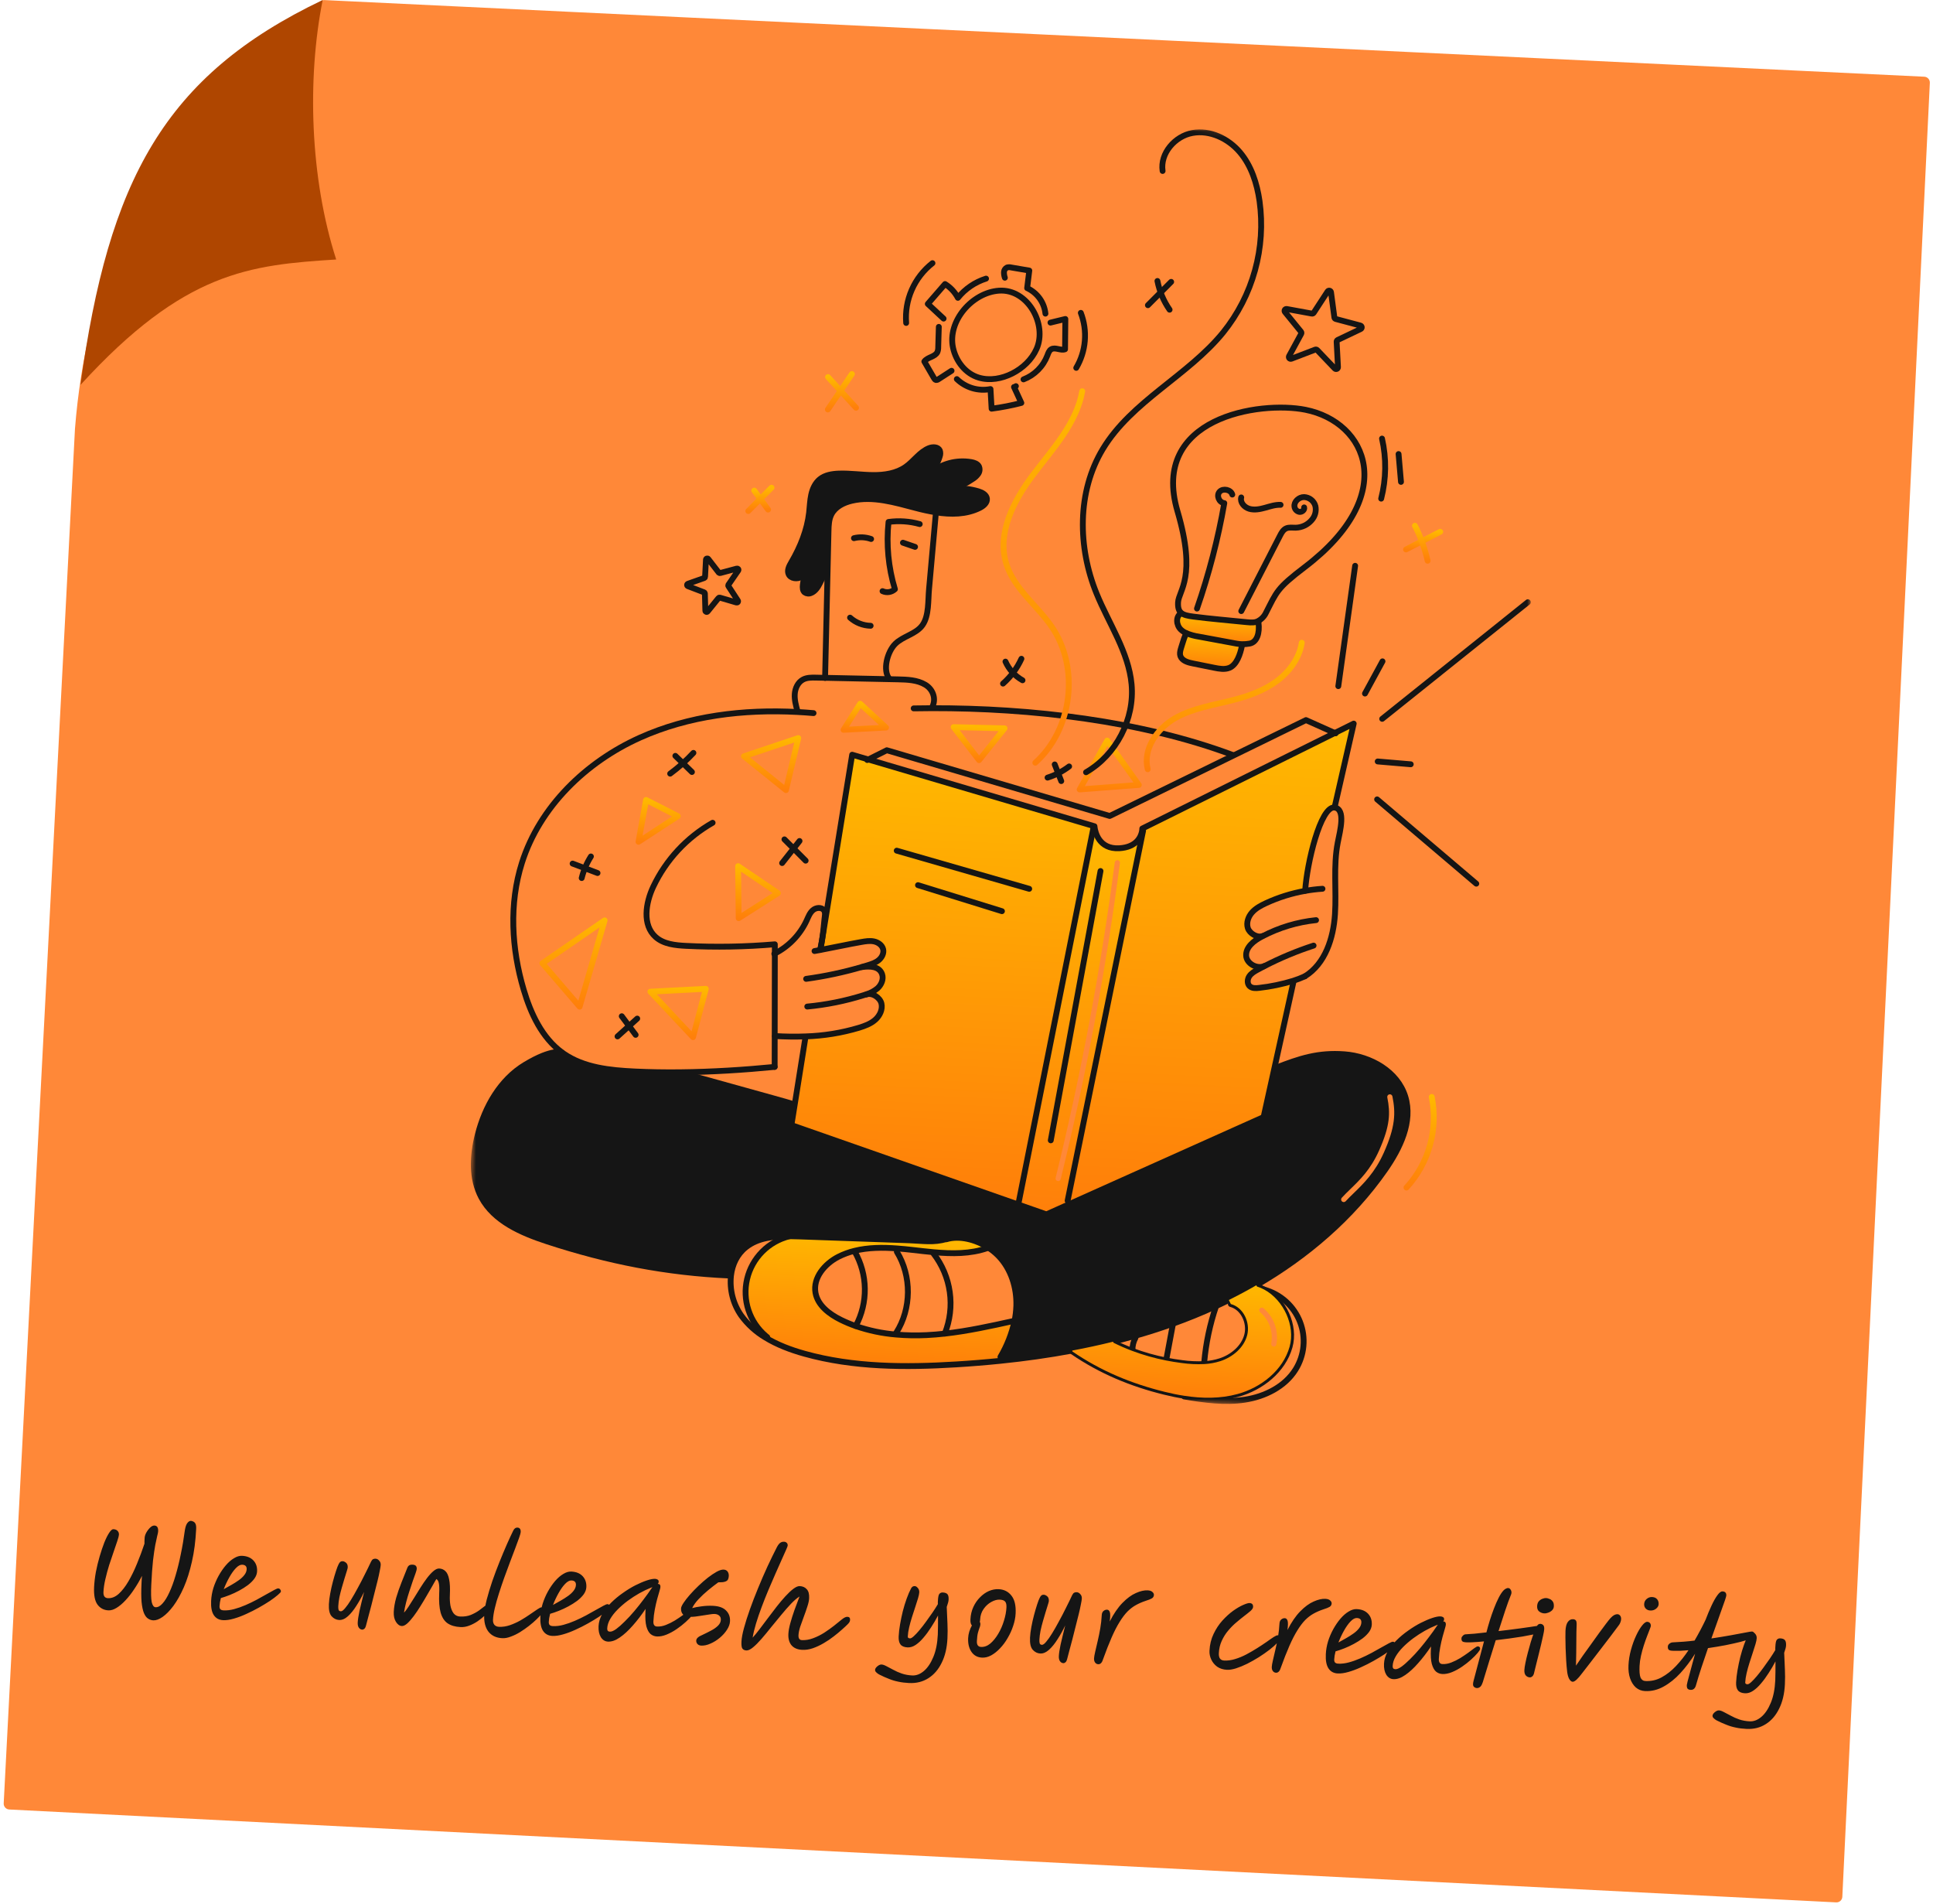 <svg width="331" height="326" viewBox="0 0 331 326" fill="none" xmlns="http://www.w3.org/2000/svg">
<path d="M12.836 73.433L0.634 308.738C0.605 309.29 1.03 309.76 1.582 309.789L314.423 325.691C314.976 325.72 315.446 325.294 315.473 324.741L330.459 14.18C330.485 13.628 330.06 13.159 329.508 13.133L55.568 0.015C55.364 0.005 55.16 0.059 54.988 0.168C24.023 19.634 14.716 49.651 12.836 73.433Z" fill="#FF8838"/>
<path d="M55.256 0C28.076 12.971 18.578 30.944 13.779 65.902C31.575 46.421 42.801 45.366 57.569 44.425C53.07 30.445 52.57 13.47 55.256 0Z" fill="#AF4600"/>
<g clip-path="url(#clip0_754_6517)">
<mask id="mask0_754_6517" style="mask-type:luminance" maskUnits="userSpaceOnUse" x="12" y="4" width="320" height="319">
<path d="M331.861 18.846L27.164 4.29L12.631 307.747L317.328 322.303L331.861 18.846Z" fill="white"/>
</mask>
<g mask="url(#mask0_754_6517)">
<mask id="mask1_754_6517" style="mask-type:luminance" maskUnits="userSpaceOnUse" x="78" y="16" width="188" height="227">
<path d="M265.974 24.949L89.332 16.511L78.903 234.262L255.546 242.701L265.974 24.949Z" fill="white"/>
</mask>
<g mask="url(#mask1_754_6517)">
<path fill-rule="evenodd" clip-rule="evenodd" d="M182.819 205.564L195.703 142.411L195.541 142.381C195.354 143.287 194.611 145.056 191.652 145.223C188.152 145.421 187.534 142.4 187.433 141.635L187.247 141.662L174.478 205.663L174.291 206.195L175.273 206.537L179.184 207.906L183.086 206.155L182.819 205.564ZM191.773 147.762C191.805 147.518 191.632 147.295 191.388 147.263C191.143 147.232 190.919 147.403 190.887 147.647C188.511 165.822 185.131 183.853 180.762 201.657C180.703 201.896 180.85 202.136 181.09 202.195C181.329 202.253 181.571 202.107 181.629 201.868C186.007 184.033 189.393 165.97 191.773 147.762Z" fill="url(#paint0_linear_754_6517)"/>
<path d="M228.566 125.489L231.802 123.884L228.522 138.242C226.113 138 223.781 147.853 223.49 152.505L223.492 152.52C221.169 152.93 218.909 153.638 216.769 154.627C215.897 155.034 215.025 155.5 214.386 156.217C213.747 156.935 213.381 157.959 213.668 158.875C213.955 159.792 215.276 160.602 216.177 160.26L216.191 160.287C216.121 160.319 216.053 160.358 215.983 160.393C214.689 161.085 213.302 162.171 213.387 163.629C213.468 164.986 215.269 165.96 216.504 165.384L216.512 165.399C216.124 165.597 215.742 165.802 215.359 166.01C214.821 166.302 214.265 166.623 213.926 167.132C213.586 167.64 213.531 168.398 213.973 168.826C214.388 169.229 215.048 169.201 215.621 169.127C217.586 168.905 219.526 168.503 221.416 167.925L221.481 168.127L218.242 182.79L216.374 191.244L183.084 206.158L182.817 205.566L195.701 142.412L195.538 142.38C195.575 142.205 195.595 142.027 195.599 141.849L228.566 125.489Z" fill="url(#paint1_linear_754_6517)"/>
<path d="M211.783 110.195C212.072 110.25 212.364 110.28 212.658 110.284L212.654 110.605C212.396 111.899 211.804 113.811 210.518 114.335C209.706 114.664 208.777 114.495 207.91 114.32C206.727 114.083 205.542 113.844 204.356 113.604C203.565 113.447 202.69 113.233 202.259 112.59C201.811 111.918 202.217 111.097 202.43 110.329C202.623 109.671 202.85 109.024 203.11 108.389C203.814 108.68 204.551 108.884 205.304 108.995L211.783 110.195Z" fill="url(#paint2_linear_754_6517)"/>
<path d="M202.289 104.948C202.718 105.298 203.395 105.44 204.331 105.562C207.367 105.959 210.438 106.199 213.486 106.517C213.883 106.57 214.284 106.583 214.683 106.553L215.502 106.613C215.726 108.35 215.259 109.95 213.987 110.183C213.549 110.264 213.104 110.299 212.659 110.286C212.365 110.281 212.072 110.251 211.784 110.196L205.305 108.996C204.551 108.885 203.814 108.682 203.11 108.39C202.774 108.239 202.466 108.032 202.199 107.779C201.401 107.014 201.284 105.536 202.261 104.983L202.289 104.948Z" fill="url(#paint3_linear_754_6517)"/>
<path d="M131.158 228.741C129.769 227.565 128.733 226.03 128.163 224.305C127.594 222.58 127.512 220.733 127.929 218.965C128.345 217.198 129.243 215.579 130.524 214.287C131.804 212.995 133.418 212.081 135.187 211.643C135.759 211.646 136.331 211.662 136.89 211.683C143.177 211.903 149.463 212.124 155.748 212.346C157.79 212.417 160.046 212.786 162.021 212.118L162.04 212.168C164.299 211.492 167.037 212.199 169.168 213.556L169.097 213.669C166.157 214.698 163.008 214.663 159.871 214.38C158.663 214.273 157.457 214.125 156.266 213.991C155.392 213.89 154.505 213.8 153.617 213.736C151.149 213.55 148.659 213.562 146.328 214.142C145.369 214.375 144.441 214.717 143.561 215.162C141.223 216.353 139.176 218.773 139.643 221.345C140.032 223.489 142.003 224.975 143.962 225.944C144.797 226.355 145.655 226.716 146.533 227.023C148.767 227.793 151.089 228.281 153.444 228.475C155.177 228.628 156.918 228.66 158.655 228.573C159.701 228.522 160.745 228.435 161.785 228.318C165.734 227.878 169.641 227.017 173.526 226.16L173.716 226.199C173.243 228.348 172.433 230.41 171.313 232.306L171.38 232.965C168.838 233.227 166.29 233.435 163.738 233.589C155.033 234.126 146.161 234.102 137.761 231.76C135.426 231.108 133.075 230.229 131.022 228.962L131.158 228.741Z" fill="url(#paint4_linear_754_6517)"/>
<path d="M159.253 81.012C160.218 80.204 161.348 79.616 162.564 79.287C163.781 78.958 165.055 78.897 166.298 79.107C166.806 79.197 167.361 79.372 167.613 79.823C167.712 80.029 167.754 80.257 167.736 80.484C167.718 80.712 167.64 80.93 167.51 81.118C167.245 81.49 166.905 81.802 166.512 82.035C165.442 82.754 164.284 83.335 163.067 83.765C164.492 83.482 166.161 83.696 167.551 84.118C168.197 84.312 168.912 84.697 168.999 85.363C169.09 86.077 168.405 86.642 167.757 86.96C165.459 88.097 162.849 88.118 160.27 87.712C159.114 87.523 157.968 87.276 156.836 86.972C153.233 86.031 149.483 84.878 145.859 85.729C144.452 86.06 143.025 86.775 142.371 88.059C141.93 88.929 141.896 89.942 141.873 90.918C141.818 93.251 141.764 95.584 141.711 97.915L141.658 97.913C141.062 98.401 140.75 99.14 140.407 99.83C140.064 100.52 139.618 101.226 138.901 101.515C138.723 101.6 138.525 101.636 138.328 101.618C138.131 101.6 137.942 101.53 137.783 101.414C137.442 101.119 137.428 100.602 137.476 100.153C137.554 99.457 137.718 98.773 137.964 98.116C137.775 98.361 137.545 98.572 137.285 98.74C136.547 99.203 135.382 99.082 135.035 98.287C134.745 97.617 135.148 96.871 135.518 96.241C137.043 93.633 138.203 90.771 138.548 87.775C138.666 86.75 138.689 85.712 138.909 84.708C139.13 83.703 139.575 82.7 140.374 82.047C141.276 81.312 142.502 81.115 143.669 81.076C145.619 81.012 147.559 81.311 149.511 81.329C151.462 81.346 153.495 81.044 155.086 79.921C156.484 78.937 157.474 77.369 159.06 76.73C159.708 76.467 160.622 76.478 160.923 77.107C161.047 77.45 161.043 77.826 160.911 78.166C160.595 79.231 160.01 80.197 159.212 80.971L159.253 81.012Z" fill="#151515"/>
<path d="M151.048 166.78C150.576 165.433 149.02 165.368 147.601 165.564L147.596 165.546C147.919 165.455 148.243 165.357 148.566 165.257C149.238 165.049 149.925 164.82 150.469 164.374C151.013 163.928 151.386 163.207 151.231 162.523C151.065 161.812 150.373 161.321 149.656 161.171C148.939 161.021 148.196 161.149 147.476 161.275C145.131 161.682 142.778 162.208 140.433 162.645L140.43 162.627C140.532 162.188 140.618 161.755 140.696 161.325L140.704 161.325L145.924 129.208L148.692 130.026L187.417 141.458C187.417 141.458 187.42 141.52 187.435 141.634L187.249 141.66L174.479 205.662L174.293 206.193L135.522 192.619L136.092 189.064L137.927 177.578L137.922 177.435C141.03 177.343 144.114 176.844 147.092 175.952C148.093 175.647 149.101 175.271 149.881 174.581C150.662 173.892 151.176 172.812 150.936 171.8C150.695 170.788 149.319 169.873 148.35 170.264L148.34 170.231C149.04 170.024 149.691 169.678 150.252 169.212C150.926 168.608 151.343 167.634 151.048 166.78Z" fill="url(#paint5_linear_754_6517)"/>
<path d="M96.485 180.357C99.975 182.789 104.451 183.24 108.71 183.443C111.237 183.564 113.834 183.605 116.456 183.576L116.457 183.606C134.279 188.562 134.556 188.611 135.801 189.018L136.091 189.065L135.521 192.62L174.291 206.194L175.273 206.537L175.245 206.616C171.985 207.718 164.456 211.022 162.633 211.876C162.435 211.969 162.231 212.05 162.022 212.118C160.047 212.787 157.79 212.418 155.749 212.347C149.462 212.127 143.176 211.905 136.891 211.683C136.331 211.663 135.76 211.647 135.188 211.644C132.5 211.628 129.759 211.907 127.705 213.551C126.202 214.753 125.387 216.51 125.17 218.399L124.962 218.377C114.117 217.91 104.047 215.915 93.732 212.54C89.307 211.09 84.607 209.079 82.422 204.982C80.702 201.751 80.914 197.825 81.814 194.279C83.031 189.475 85.673 184.834 89.936 182.274C94.711 179.409 96.249 180.216 96.249 180.216L96.262 180.195C96.335 180.252 96.41 180.302 96.485 180.357Z" fill="#151515"/>
<path d="M152.327 116.263C151.074 114.808 151.933 111.583 153.299 110.233C154.665 108.883 156.877 108.572 157.978 106.998C159.091 105.41 158.907 102.786 159.086 100.859C159.488 96.494 159.88 92.13 160.261 87.766" stroke="#151515" stroke-linecap="round" stroke-linejoin="round"/>
<path d="M156.691 93.627C155.998 93.389 155.307 93.151 154.617 92.913" stroke="#151515" stroke-linecap="round" stroke-linejoin="round"/>
<path d="M157.493 89.726C155.755 89.239 153.936 89.114 152.149 89.358C151.744 93.231 152.117 97.146 153.245 100.874C152.963 101.132 152.612 101.301 152.234 101.36C151.856 101.419 151.47 101.365 151.122 101.206" stroke="#151515" stroke-linecap="round" stroke-linejoin="round"/>
<path d="M149.166 92.278C148.221 91.943 147.198 91.894 146.226 92.137" stroke="#151515" stroke-linecap="round" stroke-linejoin="round"/>
<path d="M149.085 107.134C147.78 107.105 146.53 106.61 145.561 105.74" stroke="#151515" stroke-linecap="round" stroke-linejoin="round"/>
<path d="M122.026 140.86C117.59 143.383 114.041 147.206 111.863 151.808C110.546 154.601 109.957 158.363 112.27 160.418C113.651 161.645 115.647 161.844 117.497 161.935C122.558 162.189 127.631 162.099 132.68 161.666C132.68 162.195 132.677 162.72 132.679 163.248C132.671 167.956 132.664 172.664 132.658 177.374C132.655 179.134 132.652 180.894 132.65 182.654" stroke="#151515" stroke-linecap="round" stroke-linejoin="round"/>
<path d="M132.652 182.654C127.427 183.167 121.893 183.517 116.456 183.575C113.835 183.604 111.238 183.563 108.71 183.442C104.452 183.239 99.976 182.788 96.486 180.356C96.411 180.303 96.336 180.25 96.261 180.194C92.811 177.675 90.893 173.55 89.677 169.451C87.579 162.399 87.148 154.726 89.374 147.715C92.425 138.097 100.331 130.454 109.558 126.3C117.947 122.522 127.332 121.406 136.551 121.896C137.473 121.943 138.392 122.007 139.308 122.088" stroke="#151515" stroke-linecap="round" stroke-linejoin="round"/>
<path d="M136.557 121.749C136.293 120.79 136.024 119.809 136.092 118.815C136.16 117.821 136.633 116.801 137.516 116.336C138.18 115.988 138.963 115.996 139.711 116.011C140.235 116.021 140.762 116.034 141.286 116.044L152.326 116.278C152.803 116.289 153.282 116.297 153.758 116.308C155.372 116.344 157.068 116.401 158.453 117.23C159.838 118.059 160.381 119.794 159.555 121.174" stroke="#151515" stroke-linecap="round" stroke-linejoin="round"/>
<path d="M156.454 121.277C157.481 121.258 158.514 121.247 159.556 121.244C176.525 121.206 195.418 123.394 211.072 129.247" stroke="#151515" stroke-linecap="round" stroke-linejoin="round"/>
<path d="M140.551 162.268L140.704 161.326L145.923 129.208L148.691 130.026L187.416 141.458C187.416 141.458 187.419 141.52 187.434 141.634C187.535 142.398 188.153 145.42 191.653 145.222C194.611 145.055 195.355 143.286 195.541 142.38C195.578 142.205 195.598 142.027 195.602 141.849L228.569 125.489L231.806 123.883L228.525 138.242" stroke="#151515" stroke-linecap="round" stroke-linejoin="round"/>
<path d="M221.482 168.126L218.243 182.789L216.375 191.243L183.084 206.157L179.182 207.906L175.272 206.537L174.29 206.194L135.52 192.62L136.09 189.064L137.924 177.578" stroke="#151515" stroke-linecap="round" stroke-linejoin="round"/>
<path d="M187.245 141.66L174.475 205.662" stroke="#151515" stroke-linecap="round" stroke-linejoin="round"/>
<path d="M195.74 142.223L195.701 142.411L182.817 205.565" stroke="#151515" stroke-linecap="round" stroke-linejoin="round"/>
<path d="M148.508 130.117L148.691 130.025L151.852 128.442L190.023 139.697L211.139 129.384L223.63 123.281L228.568 125.488L228.711 125.551" stroke="#151515" stroke-linecap="round" stroke-linejoin="round"/>
<path d="M223.491 152.504C223.782 147.852 226.114 137.998 228.522 138.241C230.471 138.556 229.478 142.172 229.072 144.248C228.285 148.269 228.863 152.422 228.598 156.509C228.334 160.596 226.937 164.996 223.439 167.147" stroke="#151515" stroke-linecap="round" stroke-linejoin="round"/>
<path d="M223.441 167.148C222.783 167.447 222.108 167.706 221.419 167.924C219.529 168.502 217.589 168.904 215.624 169.126C215.051 169.199 214.391 169.227 213.975 168.825C213.534 168.397 213.586 167.643 213.928 167.131C214.27 166.619 214.823 166.301 215.362 166.009C215.743 165.802 216.127 165.597 216.515 165.398C219.221 164.005 222.037 162.831 224.933 161.888" stroke="#151515" stroke-linecap="round" stroke-linejoin="round"/>
<path d="M216.529 165.371C216.52 165.374 216.514 165.38 216.504 165.382C215.269 165.958 213.468 164.985 213.387 163.627C213.302 162.168 214.689 161.083 215.983 160.391C216.053 160.356 216.12 160.318 216.191 160.285C219.042 158.795 222.153 157.859 225.356 157.529" stroke="#151515" stroke-linecap="round" stroke-linejoin="round"/>
<path d="M216.179 160.259C215.277 160.602 213.954 159.791 213.67 158.875C213.386 157.959 213.751 156.934 214.388 156.217C215.024 155.499 215.899 155.033 216.771 154.627C218.911 153.638 221.171 152.929 223.494 152.52C224.475 152.345 225.464 152.224 226.458 152.16" stroke="#151515" stroke-linecap="round" stroke-linejoin="round"/>
<path d="M140.43 162.626C140.531 162.187 140.618 161.754 140.695 161.324C140.924 160.032 141.053 158.765 141.176 157.379C141.222 156.849 141.399 156.267 141.086 155.837C140.672 155.271 139.741 155.363 139.205 155.818C138.669 156.273 138.414 156.964 138.121 157.603C136.989 160.036 135.074 162.022 132.68 163.248C132.649 163.264 132.619 163.278 132.588 163.294" stroke="#151515" stroke-linecap="round" stroke-linejoin="round"/>
<path d="M139.476 162.819C139.794 162.763 140.113 162.704 140.432 162.645C142.777 162.208 145.13 161.683 147.474 161.275C148.196 161.149 148.938 161.021 149.655 161.172C150.372 161.322 151.064 161.812 151.23 162.523C151.385 163.207 151.011 163.926 150.468 164.375C149.925 164.824 149.237 165.049 148.565 165.257C148.242 165.358 147.918 165.455 147.595 165.546C144.465 166.461 141.271 167.142 138.04 167.583" stroke="#151515" stroke-linecap="round" stroke-linejoin="round"/>
<path d="M147.599 165.564C149.019 165.368 150.574 165.433 151.046 166.779C151.342 167.634 150.926 168.608 150.25 169.211C149.689 169.677 149.039 170.023 148.339 170.23C148.169 170.29 147.996 170.344 147.827 170.398C144.706 171.373 141.49 172.02 138.233 172.326" stroke="#151515" stroke-linecap="round" stroke-linejoin="round"/>
<path d="M148.349 170.264C149.318 169.874 150.696 170.789 150.934 171.8C151.171 172.812 150.66 173.889 149.88 174.582C149.099 175.275 148.091 175.648 147.09 175.953C144.112 176.844 141.029 177.343 137.92 177.435C136.194 177.504 134.455 177.475 132.701 177.373" stroke="#151515" stroke-linecap="round" stroke-linejoin="round"/>
<path d="M218.41 182.827C222.604 181.192 225.723 180.166 230.214 180.496C234.705 180.827 239.315 183.451 240.635 187.738C241.961 192.041 239.734 196.6 237.158 200.294C231.465 208.45 223.77 215.04 215.122 220.044C213.583 220.935 212.017 221.775 210.423 222.562C209.7 222.922 208.971 223.268 208.24 223.604C206.993 224.182 205.735 224.728 204.465 225.24C203.262 225.729 202.05 226.191 200.831 226.628C198.693 227.393 196.532 228.085 194.348 228.705C193.109 229.058 191.863 229.391 190.61 229.702C188.291 230.276 185.956 230.782 183.604 231.219C179.562 231.976 175.479 232.547 171.381 232.966C168.838 233.227 166.291 233.435 163.739 233.589C155.034 234.126 146.163 234.103 137.762 231.76C135.427 231.108 133.076 230.229 131.023 228.963C129.415 228.001 128.019 226.725 126.917 225.213C125.532 223.223 124.912 220.804 125.169 218.397C125.388 216.509 126.202 214.751 127.704 213.55C129.759 211.905 132.5 211.626 135.187 211.642C135.759 211.645 136.331 211.661 136.89 211.682C143.177 211.902 149.463 212.123 155.749 212.345C157.79 212.416 160.046 212.785 162.022 212.117C162.23 212.048 162.434 211.968 162.632 211.875C164.456 211.021 171.984 207.718 175.244 206.615" stroke="#151515" stroke-linecap="round" stroke-linejoin="round"/>
<path d="M96.247 180.215C96.247 180.215 94.709 179.408 89.933 182.273C85.671 184.833 83.029 189.474 81.812 194.278C80.912 197.823 80.7 201.749 82.42 204.981C84.606 209.078 89.305 211.089 93.73 212.538C104.045 215.913 114.116 217.908 124.96 218.376" stroke="#151515" stroke-linecap="round" stroke-linejoin="round"/>
<path d="M135.8 189.017C134.557 188.611 134.278 188.562 116.457 183.605" stroke="#151515" stroke-linecap="round" stroke-linejoin="round"/>
<path d="M183.633 231.376C188.519 234.716 193.709 236.874 199.462 238.291C200.561 238.563 201.679 238.795 202.804 238.967C205.854 239.437 208.964 239.472 211.924 238.658C215.974 237.544 219.692 234.594 220.827 230.564C221.839 226.967 219.799 222.574 216.493 220.787C216.098 220.572 215.682 220.396 215.252 220.262" stroke="#151515" stroke-linecap="round" stroke-linejoin="round"/>
<path d="M141.283 116.066L141.284 116.045C141.425 110.001 141.567 103.959 141.708 97.917C141.761 95.583 141.815 93.251 141.87 90.919C141.892 89.944 141.927 88.93 142.368 88.061C143.023 86.777 144.449 86.061 145.856 85.731C149.48 84.88 153.23 86.034 156.834 86.974C157.965 87.278 159.111 87.525 160.267 87.713C162.848 88.119 165.456 88.098 167.755 86.962C168.402 86.642 169.087 86.078 168.996 85.365C168.909 84.698 168.194 84.315 167.548 84.12C166.159 83.697 164.491 83.484 163.064 83.766" stroke="#151515" stroke-linecap="round" stroke-linejoin="round"/>
<path d="M163.066 83.764C164.282 83.335 165.44 82.754 166.51 82.035C166.904 81.802 167.243 81.49 167.508 81.118C167.638 80.93 167.716 80.712 167.734 80.484C167.752 80.257 167.71 80.029 167.612 79.823C167.359 79.372 166.804 79.197 166.296 79.107C165.053 78.897 163.779 78.958 162.563 79.287C161.346 79.616 160.216 80.204 159.251 81.012C159.35 80.933 159.449 80.858 159.551 80.783" stroke="#151515" stroke-linecap="round" stroke-linejoin="round"/>
<path d="M137.962 98.113C138.291 97.663 138.566 97.177 138.783 96.665" stroke="#151515" stroke-linecap="round" stroke-linejoin="round"/>
<path d="M159.093 81.088C159.134 81.048 159.174 81.012 159.212 80.972C160.011 80.198 160.596 79.232 160.911 78.168C161.043 77.827 161.048 77.451 160.923 77.108C160.622 76.479 159.708 76.468 159.06 76.731C157.474 77.37 156.484 78.938 155.086 79.922C153.495 81.045 151.459 81.346 149.511 81.33C147.562 81.314 145.619 81.013 143.669 81.077C142.502 81.117 141.277 81.313 140.374 82.048C139.574 82.7 139.13 83.701 138.909 84.709C138.689 85.717 138.666 86.751 138.548 87.776C138.202 90.772 137.042 93.635 135.518 96.242C135.148 96.871 134.745 97.618 135.035 98.288C135.382 99.082 136.547 99.203 137.285 98.741C137.545 98.573 137.775 98.362 137.964 98.117" stroke="#151515" stroke-linecap="round" stroke-linejoin="round"/>
<path d="M138.682 96.649C138.395 97.114 138.154 97.604 137.962 98.114L137.961 98.117C137.715 98.773 137.551 99.457 137.473 100.153C137.425 100.602 137.439 101.12 137.78 101.415C137.94 101.531 138.128 101.601 138.325 101.619C138.522 101.637 138.72 101.601 138.899 101.516C139.616 101.226 140.061 100.518 140.404 99.83C140.748 99.143 141.06 98.401 141.656 97.913" stroke="#151515" stroke-linecap="round" stroke-linejoin="round"/>
<path d="M203.11 108.389C202.85 109.024 202.623 109.671 202.43 110.329C202.217 111.096 201.811 111.917 202.259 112.59C202.69 113.233 203.565 113.447 204.356 113.604C205.54 113.845 206.725 114.083 207.91 114.32C208.775 114.495 209.706 114.664 210.518 114.335C211.804 113.811 212.396 111.898 212.654 110.605" stroke="#151515" stroke-linecap="round" stroke-linejoin="round"/>
<path d="M202.261 104.982C201.284 105.535 201.401 107.013 202.198 107.778C202.466 108.031 202.774 108.238 203.11 108.389C203.813 108.681 204.55 108.885 205.304 108.996L211.784 110.196C212.073 110.25 212.365 110.28 212.659 110.285C213.104 110.298 213.549 110.264 213.987 110.182C215.259 109.949 215.726 108.351 215.502 106.613" stroke="#151515" stroke-linecap="round" stroke-linejoin="round"/>
<path d="M202.289 104.948C202.718 105.297 203.395 105.44 204.331 105.561C207.367 105.959 210.437 106.198 213.486 106.517C213.883 106.57 214.284 106.582 214.682 106.553C214.877 106.534 215.067 106.488 215.249 106.417C215.926 106.112 216.47 105.576 216.783 104.905C218.639 101.304 218.565 100.787 223.45 97.069C239.686 84.707 234.068 72.263 223.553 70.157C215.67 68.579 196.906 71.487 201.628 87.52C204.966 98.852 201.822 101.08 201.726 103.144C201.682 104.061 201.867 104.607 202.289 104.948Z" stroke="#151515" stroke-linecap="round" stroke-linejoin="round"/>
<path d="M212.55 104.622C214.766 100.31 216.981 95.999 219.197 91.685C219.447 91.202 219.734 90.681 220.251 90.456C220.747 90.243 221.326 90.353 221.872 90.344C222.396 90.331 222.911 90.208 223.383 89.983C223.855 89.757 224.274 89.434 224.611 89.035C224.899 88.713 225.106 88.327 225.216 87.91C225.325 87.493 225.334 87.055 225.242 86.634C225.124 86.207 224.873 85.829 224.525 85.553C224.177 85.277 223.75 85.118 223.306 85.099C222.401 85.094 221.536 85.899 221.663 86.745C221.69 86.963 221.787 87.168 221.938 87.328C222.09 87.488 222.288 87.597 222.505 87.637C222.956 87.695 223.434 87.281 223.317 86.869" stroke="#151515" stroke-linecap="round" stroke-linejoin="round"/>
<path d="M204.966 104.188C207.009 98.306 208.574 92.27 209.645 86.138C208.741 86.038 208.245 84.824 208.845 84.179C209.445 83.534 210.79 83.835 211.012 84.671" stroke="#151515" stroke-linecap="round" stroke-linejoin="round"/>
<path d="M212.544 85.162C212.316 85.994 213.047 86.848 213.917 87.106C214.787 87.365 215.735 87.178 216.611 86.935C217.487 86.692 218.372 86.39 219.282 86.43" stroke="#151515" stroke-linecap="round" stroke-linejoin="round"/>
<path d="M167.615 64.653C169.499 65.212 171.571 64.83 173.324 63.946C175.123 63.038 176.674 61.577 177.495 59.743C179.361 55.558 176.008 49.428 171.07 49.762C166.471 50.077 162.201 54.978 163.195 59.547C163.693 61.836 165.308 63.967 167.615 64.653Z" stroke="#151515" stroke-linecap="round" stroke-linejoin="round"/>
<path d="M168.846 47.7C166.949 48.299 165.272 49.444 164.027 50.99C163.518 50.021 162.757 49.205 161.825 48.626L158.872 52.029L161.577 54.545" stroke="#151515" stroke-linecap="round" stroke-linejoin="round"/>
<path d="M160.76 55.96C160.726 57.119 160.691 58.278 160.657 59.437C160.667 59.721 160.62 60.005 160.518 60.271C160.122 61.118 158.823 61.124 158.279 61.888C158.827 62.831 159.375 63.776 159.923 64.721C160.006 64.862 160.103 65.018 160.262 65.055C160.424 65.067 160.584 65.016 160.71 64.913C161.454 64.435 162.197 63.956 162.939 63.476" stroke="#151515" stroke-linecap="round" stroke-linejoin="round"/>
<path d="M163.844 64.9C164.595 65.628 165.512 66.163 166.516 66.461C167.52 66.759 168.582 66.809 169.61 66.609C169.672 67.728 169.738 68.85 169.8 69.969C171.516 69.744 173.216 69.414 174.891 68.979C174.472 68.071 174.053 67.163 173.634 66.256C173.665 66.268 173.698 66.275 173.732 66.274C173.765 66.273 173.798 66.266 173.828 66.253C173.859 66.239 173.886 66.22 173.909 66.195C173.932 66.171 173.949 66.142 173.96 66.111" stroke="#151515" stroke-linecap="round" stroke-linejoin="round"/>
<path d="M175.261 64.952C176.192 64.595 177.037 64.046 177.741 63.341C178.445 62.637 178.992 61.793 179.347 60.864C179.497 60.467 179.638 60.02 180 59.8C180.694 59.382 181.617 60.076 182.376 59.795C182.393 58.068 182.41 56.34 182.428 54.611C181.577 54.817 180.73 55.023 179.879 55.232" stroke="#151515" stroke-linecap="round" stroke-linejoin="round"/>
<path d="M179.017 53.694C178.92 52.758 178.58 51.862 178.03 51.096C177.481 50.33 176.741 49.719 175.884 49.323C176.006 48.323 176.132 47.323 176.254 46.322L173.155 45.792C172.919 45.73 172.671 45.733 172.436 45.799C172.287 45.871 172.16 45.981 172.069 46.118C171.978 46.255 171.926 46.415 171.919 46.579C171.909 46.908 171.96 47.237 172.069 47.548" stroke="#151515" stroke-linecap="round" stroke-linejoin="round"/>
<path d="M162.04 212.168C164.298 211.493 167.036 212.199 169.168 213.557C169.826 213.971 170.433 214.461 170.976 215.017C173.131 217.246 174.12 220.437 174.035 223.529C174.007 224.427 173.901 225.32 173.716 226.2C173.244 228.349 172.433 230.41 171.313 232.307" stroke="#151515" stroke-linecap="round" stroke-linejoin="round"/>
<path d="M169.098 213.67C166.158 214.699 163.009 214.664 159.872 214.381C158.664 214.273 157.458 214.126 156.267 213.992C155.392 213.891 154.505 213.801 153.617 213.737C151.15 213.551 148.66 213.563 146.328 214.143C145.37 214.376 144.441 214.718 143.561 215.163C141.224 216.354 139.177 218.774 139.644 221.346C140.033 223.49 142.004 224.976 143.963 225.945C144.797 226.356 145.656 226.716 146.534 227.024C148.767 227.794 151.089 228.282 153.445 228.476C155.177 228.629 156.919 228.661 158.656 228.574C159.702 228.523 160.746 228.436 161.786 228.319C165.735 227.879 169.642 227.018 173.527 226.161" stroke="#151515" stroke-miterlimit="10" stroke-linecap="round"/>
<path d="M190.652 229.871C191.694 230.391 192.763 230.857 193.853 231.268C195.747 231.979 197.696 232.532 199.682 232.92C200.567 233.096 201.461 233.24 202.355 233.354C203.637 233.535 204.934 233.595 206.227 233.533C207.162 233.484 208.087 233.315 208.978 233.029C211.095 232.335 213.014 230.726 213.564 228.573C214.114 226.42 212.918 223.825 210.764 223.256" stroke="#151515" stroke-miterlimit="10" stroke-linecap="round"/>
<path d="M161.783 228.304C162.68 226.05 162.973 223.603 162.634 221.202C162.296 218.802 161.337 216.529 159.852 214.608" stroke="#151515" stroke-miterlimit="10" stroke-linecap="round"/>
<path d="M153.475 228.159C156.09 224.051 156.129 218.455 153.572 214.307" stroke="#151515" stroke-miterlimit="10" stroke-linecap="round"/>
<path d="M146.541 227.006C147.589 225.042 148.122 222.846 148.091 220.623C148.06 218.399 147.466 216.219 146.363 214.284" stroke="#151515" stroke-miterlimit="10" stroke-linecap="round"/>
<path d="M208.309 223.404C208.285 223.471 208.264 223.538 208.24 223.605C207.178 226.718 206.496 229.946 206.208 233.221" stroke="#151515" stroke-miterlimit="10" stroke-linecap="round"/>
<path d="M199.686 232.905C200.075 230.831 200.462 228.756 200.849 226.68" stroke="#151515" stroke-miterlimit="10" stroke-linecap="round"/>
<path d="M193.919 231.097C193.911 230.374 194.09 229.661 194.439 229.026" stroke="#151515" stroke-miterlimit="10" stroke-linecap="round"/>
<path d="M135.231 211.633C135.216 211.636 135.204 211.641 135.189 211.643C133.42 212.081 131.806 212.996 130.526 214.287C129.245 215.579 128.347 217.198 127.931 218.965C127.514 220.733 127.595 222.58 128.165 224.305C128.735 226.03 129.771 227.565 131.16 228.741C131.234 228.804 131.309 228.867 131.387 228.927" stroke="#151515" stroke-miterlimit="10" stroke-linecap="round"/>
<path d="M202.785 239.085C206.217 239.664 209.726 240.156 213.167 239.628C216.608 239.1 220.019 237.403 221.852 234.457C222.604 233.247 223.064 231.879 223.194 230.462C223.324 229.044 223.121 227.616 222.601 226.29C222.081 224.964 221.258 223.776 220.198 222.821C219.138 221.866 217.869 221.17 216.492 220.787C216.463 220.777 216.433 220.77 216.404 220.762" stroke="#151515" stroke-miterlimit="10" stroke-linecap="round"/>
<path d="M153.553 145.637L176.24 152.167" stroke="#151515" stroke-linecap="round" stroke-linejoin="round"/>
<path d="M157.195 151.54L171.569 155.996" stroke="#151515" stroke-linecap="round" stroke-linejoin="round"/>
<path d="M188.447 149.121L179.93 195.231" stroke="#151515" stroke-linecap="round" stroke-linejoin="round"/>
<path d="M123.312 98.109L126.175 97.343C126.218 97.332 126.264 97.334 126.306 97.348C126.348 97.364 126.384 97.391 126.41 97.427C126.435 97.463 126.449 97.506 126.449 97.551C126.45 97.595 126.436 97.638 126.411 97.675L124.736 100.11C124.712 100.146 124.699 100.187 124.699 100.23C124.698 100.273 124.71 100.315 124.734 100.351L126.351 102.826C126.375 102.863 126.387 102.907 126.385 102.951C126.384 102.995 126.369 103.038 126.342 103.073C126.316 103.109 126.279 103.135 126.237 103.149C126.195 103.163 126.15 103.164 126.107 103.152L123.263 102.318C123.222 102.306 123.178 102.306 123.137 102.319C123.096 102.331 123.06 102.356 123.033 102.389L121.169 104.685C121.141 104.72 121.103 104.745 121.061 104.757C121.018 104.769 120.973 104.768 120.931 104.754C120.889 104.74 120.852 104.713 120.825 104.678C120.799 104.642 120.784 104.6 120.783 104.555L120.7 101.604C120.699 101.561 120.685 101.52 120.66 101.485C120.636 101.45 120.601 101.423 120.561 101.408L117.792 100.351C117.751 100.336 117.715 100.307 117.69 100.271C117.665 100.234 117.652 100.191 117.652 100.147C117.653 100.102 117.667 100.06 117.693 100.024C117.719 99.987 117.755 99.96 117.797 99.946L120.589 98.956C120.63 98.941 120.665 98.915 120.691 98.881C120.716 98.847 120.731 98.805 120.733 98.763L120.886 95.814C120.888 95.77 120.904 95.727 120.931 95.693C120.958 95.658 120.996 95.632 121.038 95.619C121.08 95.606 121.126 95.606 121.168 95.619C121.21 95.632 121.248 95.658 121.275 95.693L123.084 98.033C123.11 98.066 123.146 98.091 123.187 98.105C123.227 98.119 123.271 98.12 123.312 98.109Z" stroke="#151515" stroke-miterlimit="10"/>
<path d="M228.728 54.61L232.944 55.734C233.007 55.752 233.063 55.787 233.105 55.837C233.147 55.887 233.173 55.948 233.179 56.013C233.185 56.077 233.171 56.142 233.139 56.199C233.107 56.255 233.058 56.301 232.999 56.329L229.062 58.204C229.005 58.231 228.958 58.275 228.925 58.329C228.893 58.383 228.878 58.446 228.881 58.508L229.111 62.849C229.114 62.914 229.098 62.979 229.063 63.034C229.029 63.089 228.978 63.133 228.918 63.158C228.858 63.184 228.791 63.191 228.727 63.178C228.663 63.165 228.605 63.132 228.56 63.085L225.552 59.935C225.508 59.89 225.452 59.858 225.39 59.844C225.328 59.831 225.264 59.835 225.205 59.858L221.131 61.416C221.07 61.439 221.003 61.443 220.94 61.427C220.876 61.412 220.819 61.377 220.776 61.328C220.733 61.279 220.706 61.218 220.699 61.154C220.691 61.089 220.704 61.024 220.735 60.967L222.813 57.145C222.843 57.089 222.855 57.026 222.85 56.964C222.844 56.901 222.82 56.841 222.78 56.792L220.032 53.414C219.991 53.364 219.966 53.302 219.961 53.237C219.956 53.172 219.972 53.107 220.005 53.051C220.039 52.995 220.088 52.951 220.148 52.924C220.208 52.897 220.274 52.889 220.338 52.901L224.631 53.688C224.693 53.7 224.757 53.693 224.815 53.668C224.873 53.643 224.923 53.602 224.957 53.549L227.333 49.903C227.368 49.848 227.42 49.806 227.48 49.781C227.541 49.757 227.607 49.751 227.671 49.766C227.735 49.78 227.793 49.813 227.837 49.861C227.881 49.91 227.909 49.97 227.918 50.034L228.494 54.343C228.502 54.406 228.528 54.465 228.57 54.512C228.612 54.559 228.667 54.593 228.728 54.61Z" stroke="#151515" stroke-miterlimit="10"/>
<path d="M236.682 123.068L261.623 103.097" stroke="#151515" stroke-linecap="round" stroke-linejoin="round"/>
<path d="M233.734 118.736L236.734 113.223" stroke="#151515" stroke-linecap="round" stroke-linejoin="round"/>
<path d="M229.167 117.471L232.048 96.865" stroke="#151515" stroke-linecap="round" stroke-linejoin="round"/>
<path d="M235.914 130.365L241.572 130.846" stroke="#151515" stroke-linecap="round" stroke-linejoin="round"/>
<path d="M235.812 136.856L252.794 151.287" stroke="#151515" stroke-linecap="round" stroke-linejoin="round"/>
<path d="M240.84 203.315C242.734 201.248 244.112 198.766 244.863 196.071C245.614 193.375 245.718 190.541 245.165 187.797" stroke="url(#paint6_linear_754_6517)" stroke-linecap="round" stroke-linejoin="round"/>
<path fill-rule="evenodd" clip-rule="evenodd" d="M175.244 206.616C171.984 207.719 164.455 211.023 162.632 211.876C162.433 211.969 162.229 212.05 162.02 212.118L162.039 212.169C164.298 211.493 167.036 212.2 169.167 213.557C169.826 213.971 170.433 214.461 170.975 215.018C173.131 217.246 174.12 220.437 174.034 223.528C174.007 224.427 173.9 225.32 173.715 226.2C173.243 228.349 172.432 230.41 171.313 232.307L171.38 232.966C175.478 232.547 179.561 231.977 183.603 231.22C185.954 230.783 188.29 230.277 190.609 229.702C191.862 229.391 193.108 229.059 194.347 228.705C196.531 228.085 198.692 227.393 200.83 226.628C202.049 226.192 203.261 225.729 204.464 225.241C205.734 224.728 206.992 224.183 208.239 223.604C208.97 223.268 209.699 222.923 210.422 222.563C212.016 221.775 213.582 220.936 215.121 220.044C223.769 215.04 231.464 208.45 237.157 200.295C239.733 196.601 241.96 192.041 240.634 187.739C239.314 183.452 234.704 180.827 230.213 180.497C225.722 180.166 222.603 181.193 218.409 182.827L218.244 182.789L216.375 191.243L183.084 206.157L179.183 207.906L175.272 206.538L175.244 206.616ZM238.432 187.702C238.383 187.461 238.148 187.305 237.906 187.353C237.665 187.402 237.508 187.636 237.556 187.877C237.826 189.219 237.945 190.423 237.767 191.816C237.588 193.214 237.107 194.827 236.147 196.976C234.7 200.215 232.894 201.966 231.252 203.558C230.735 204.06 230.234 204.545 229.766 205.057C229.599 205.238 229.612 205.519 229.795 205.685C229.977 205.85 230.26 205.838 230.426 205.656C230.848 205.195 231.318 204.74 231.816 204.258C233.475 202.651 235.44 200.749 236.963 197.338C237.944 195.141 238.459 193.442 238.653 191.929C238.847 190.41 238.714 189.103 238.432 187.702Z" fill="#151515"/>
<path d="M177.282 130.577C183.645 124.863 184.912 114.339 180.086 107.287C177.588 103.638 173.69 100.825 172.344 96.618C170.647 91.314 173.578 85.68 176.944 81.235C180.309 76.79 184.351 72.458 185.319 66.976" stroke="url(#paint7_linear_754_6517)" stroke-linecap="round" stroke-linejoin="round"/>
<path d="M196.53 131.696C195.669 128.263 198.118 124.74 201.195 122.972C204.272 121.205 207.89 120.703 211.326 119.807C213.922 119.129 216.494 118.19 218.646 116.594C220.798 114.998 222.505 112.676 222.91 110.034" stroke="url(#paint8_linear_754_6517)" stroke-linecap="round" stroke-linejoin="round"/>
<path d="M146.584 69.811L141.787 64.553" stroke="url(#paint9_linear_754_6517)" stroke-linecap="round" stroke-linejoin="round"/>
<path d="M141.761 70.104L145.878 64.037" stroke="url(#paint10_linear_754_6517)" stroke-linecap="round" stroke-linejoin="round"/>
<path d="M240.764 94.066L246.62 91.045" stroke="url(#paint11_linear_754_6517)" stroke-linecap="round" stroke-linejoin="round"/>
<path d="M244.461 96.003C243.992 93.921 243.262 91.907 242.289 90.007" stroke="url(#paint12_linear_754_6517)" stroke-linecap="round" stroke-linejoin="round"/>
<path d="M131.523 87.243C130.733 86.158 129.943 85.073 129.152 83.987" stroke="url(#paint13_linear_754_6517)" stroke-linecap="round" stroke-linejoin="round"/>
<path d="M128.132 87.489C129.459 86.157 130.787 84.825 132.115 83.492" stroke="url(#paint14_linear_754_6517)" stroke-linecap="round" stroke-linejoin="round"/>
<path d="M200.276 53.022C199.249 51.542 198.541 49.867 198.195 48.103" stroke="#151515" stroke-linecap="round" stroke-linejoin="round"/>
<path d="M196.564 52.252C197.892 50.92 199.219 49.588 200.547 48.256" stroke="#151515" stroke-linecap="round" stroke-linejoin="round"/>
<path d="M175.091 116.465C173.797 115.74 172.773 114.619 172.172 113.268" stroke="#151515" stroke-linecap="round" stroke-linejoin="round"/>
<path d="M171.753 117.033C173.09 115.851 174.164 114.403 174.904 112.783" stroke="#151515" stroke-linecap="round" stroke-linejoin="round"/>
<path d="M120.86 169.289L111.369 169.779L118.675 177.566L120.86 169.289Z" stroke="url(#paint15_linear_754_6517)" stroke-linecap="round" stroke-linejoin="round"/>
<path d="M99.253 172.343L103.537 157.566L92.876 164.914L99.253 172.343Z" stroke="url(#paint16_linear_754_6517)" stroke-linecap="round" stroke-linejoin="round"/>
<path d="M109.336 144.119L116.069 139.726L110.626 136.951L109.336 144.119Z" stroke="url(#paint17_linear_754_6517)" stroke-linecap="round" stroke-linejoin="round"/>
<path d="M126.391 148.286L126.49 157.196L133.217 152.907L126.391 148.286Z" stroke="url(#paint18_linear_754_6517)" stroke-linecap="round" stroke-linejoin="round"/>
<path d="M134.586 135.268L127.394 129.477L136.696 126.359L134.586 135.268Z" stroke="url(#paint19_linear_754_6517)" stroke-linecap="round" stroke-linejoin="round"/>
<path d="M144.444 124.948L151.721 124.562L147.288 120.474L144.444 124.948Z" stroke="url(#paint20_linear_754_6517)" stroke-linecap="round" stroke-linejoin="round"/>
<path d="M163.295 124.486L167.652 130.142L172.016 124.693L163.295 124.486Z" stroke="url(#paint21_linear_754_6517)" stroke-linecap="round" stroke-linejoin="round"/>
<path d="M189.588 126.79L184.875 135.156L195.01 134.383L189.588 126.79Z" stroke="url(#paint22_linear_754_6517)" stroke-linecap="round" stroke-linejoin="round"/>
<path d="M185.97 132.212C191.143 129.217 194.313 123.101 193.769 117.165C193.26 111.609 189.883 106.79 187.774 101.621C184.533 93.687 184.414 84.203 188.848 76.866C193.81 68.652 203.399 64.352 209.459 56.904C211.976 53.775 213.826 50.167 214.895 46.301C215.965 42.435 216.231 38.392 215.679 34.42C215.242 31.405 214.281 28.376 212.306 26.05C210.33 23.724 207.2 22.22 204.191 22.765C201.182 23.31 198.629 26.258 199.08 29.271" stroke="#151515" stroke-linecap="round" stroke-linejoin="round"/>
<path d="M102.319 149.465L98.053 147.847" stroke="#151515" stroke-linecap="round" stroke-linejoin="round"/>
<path d="M99.607 150.324C99.931 149.015 100.465 147.767 101.187 146.628" stroke="#151515" stroke-linecap="round" stroke-linejoin="round"/>
<path d="M118.484 132.168L115.645 129.405" stroke="#151515" stroke-linecap="round" stroke-linejoin="round"/>
<path d="M114.757 132.453C116.191 131.393 117.524 130.202 118.739 128.897" stroke="#151515" stroke-linecap="round" stroke-linejoin="round"/>
<path d="M137.956 147.347L134.324 143.701" stroke="#151515" stroke-linecap="round" stroke-linejoin="round"/>
<path d="M133.93 147.757L136.908 143.981" stroke="#151515" stroke-linecap="round" stroke-linejoin="round"/>
<path d="M181.725 133.724C181.352 132.774 180.979 131.824 180.605 130.874" stroke="#151515" stroke-linecap="round" stroke-linejoin="round"/>
<path d="M179.379 133.131C180.712 132.709 181.963 132.062 183.075 131.216" stroke="#151515" stroke-linecap="round" stroke-linejoin="round"/>
<path d="M108.843 177.167L106.469 173.981" stroke="#151515" stroke-linecap="round" stroke-linejoin="round"/>
<path d="M105.743 177.437C106.868 176.42 107.992 175.403 109.116 174.385" stroke="#151515" stroke-linecap="round" stroke-linejoin="round"/>
<path d="M236.508 85.369C237.372 82.002 237.421 78.478 236.652 75.087" stroke="#151515" stroke-linecap="round" stroke-linejoin="round"/>
<path d="M155.168 55.291C155.016 53.347 155.347 51.396 156.133 49.611C156.919 47.825 158.134 46.26 159.673 45.054" stroke="#151515" stroke-linecap="round" stroke-linejoin="round"/>
<path d="M184.292 62.978C185.123 61.568 185.625 59.99 185.76 58.36C185.896 56.73 185.662 55.091 185.076 53.563" stroke="#151515" stroke-linecap="round" stroke-linejoin="round"/>
<path d="M239.9 82.499C239.762 80.911 239.624 79.322 239.486 77.734" stroke="#151515" stroke-linecap="round" stroke-linejoin="round"/>
<path fill-rule="evenodd" clip-rule="evenodd" d="M220.827 230.563C221.84 226.966 219.801 222.573 216.494 220.786C216.098 220.57 215.682 220.394 215.251 220.26L215.121 220.043C213.579 220.935 212.013 221.774 210.422 222.562L210.765 223.255C212.919 223.824 214.115 226.419 213.565 228.571C213.015 230.724 211.096 232.333 208.979 233.027C208.088 233.313 207.163 233.483 206.228 233.531C204.935 233.593 203.638 233.533 202.356 233.352C201.461 233.238 200.568 233.095 199.682 232.919C197.697 232.53 195.748 231.977 193.854 231.266C192.763 230.856 191.695 230.389 190.652 229.869L190.611 229.701C188.289 230.273 185.954 230.779 183.605 231.219L183.633 231.374C188.519 234.715 193.709 236.872 199.462 238.29C200.561 238.563 201.68 238.794 202.804 238.966C205.854 239.435 208.963 239.471 211.924 238.657C215.974 237.544 219.693 234.593 220.827 230.563ZM216.361 223.975C216.174 223.815 215.892 223.837 215.732 224.024C215.571 224.21 215.593 224.491 215.78 224.651C216.542 225.3 217.118 226.137 217.453 227.078C217.786 228.02 217.866 229.032 217.683 230.013C217.637 230.254 217.798 230.487 218.04 230.532C218.283 230.577 218.516 230.417 218.561 230.176C218.772 229.041 218.681 227.871 218.294 226.782C217.909 225.694 217.242 224.726 216.361 223.975Z" fill="url(#paint23_linear_754_6517)"/>
</g>
</g>
</g>
<path d="M26.252 277.406C25.919 277.39 25.617 277.289 25.346 277.102C25.074 276.929 24.842 276.618 24.65 276.168C24.458 275.705 24.322 275.065 24.241 274.246C24.174 273.416 24.172 272.341 24.235 271.022C24.245 270.823 24.255 270.623 24.264 270.423C24.274 270.21 24.291 269.997 24.315 269.785C23.916 270.58 23.473 271.34 22.984 272.064C22.509 272.789 22.011 273.426 21.491 273.975C20.984 274.525 20.476 274.954 19.968 275.264C19.472 275.574 19.005 275.718 18.565 275.697C17.779 275.659 17.154 275.329 16.691 274.706C16.24 274.084 16.047 273.087 16.113 271.715C16.152 270.903 16.253 270.04 16.417 269.127C16.594 268.214 16.811 267.324 17.066 266.455C17.321 265.586 17.586 264.798 17.86 264.09C18.148 263.383 18.428 262.822 18.701 262.408C18.975 261.994 19.212 261.792 19.411 261.802C19.744 261.818 19.986 261.916 20.138 262.097C20.303 262.265 20.38 262.482 20.367 262.748C20.358 262.935 20.268 263.284 20.097 263.797C19.925 264.309 19.715 264.926 19.467 265.649C19.22 266.358 18.963 267.12 18.697 267.934C18.444 268.75 18.225 269.56 18.04 270.366C17.855 271.158 17.747 271.887 17.715 272.553C17.682 273.232 17.939 273.585 18.485 273.611C19.124 273.641 19.737 273.397 20.322 272.878C20.908 272.345 21.463 271.631 21.987 270.735C22.51 269.839 22.999 268.834 23.453 267.721C23.92 266.596 24.349 265.448 24.739 264.279C24.731 264.158 24.731 264.025 24.738 263.878C24.745 263.732 24.754 263.545 24.765 263.319C24.779 263.026 24.874 262.717 25.049 262.391C25.239 262.053 25.46 261.764 25.712 261.522C25.964 261.281 26.209 261.165 26.449 261.177C26.902 261.199 27.113 261.529 27.082 262.168C27.075 262.328 27.023 262.586 26.925 262.942C26.841 263.298 26.73 263.813 26.591 264.487C26.465 265.162 26.336 266.05 26.203 267.152C26.083 268.254 25.984 269.638 25.904 271.302C25.836 272.714 25.862 273.71 25.981 274.29C26.114 274.856 26.334 275.147 26.64 275.162C27.04 275.181 27.437 274.966 27.832 274.518C28.241 274.07 28.632 273.435 29.005 272.612C29.391 271.789 29.744 270.825 30.064 269.719C30.398 268.601 30.697 267.387 30.96 266.078C31.237 264.756 31.469 263.386 31.657 261.966C31.752 261.384 31.899 260.97 32.097 260.726C32.296 260.482 32.495 260.365 32.695 260.374C32.815 260.38 32.946 260.42 33.09 260.493C33.247 260.554 33.374 260.68 33.472 260.872C33.569 261.063 33.609 261.359 33.59 261.758C33.491 263.823 33.248 265.693 32.86 267.37C32.487 269.034 32.023 270.5 31.468 271.769C30.914 273.024 30.323 274.077 29.695 274.928C29.067 275.765 28.45 276.396 27.842 276.821C27.248 277.233 26.718 277.428 26.252 277.406ZM44.023 269.025C44.002 269.451 43.849 269.864 43.563 270.264C43.278 270.651 42.906 271.021 42.449 271.372C41.992 271.711 41.49 272.027 40.942 272.322C40.394 272.616 39.847 272.87 39.303 273.084C38.759 273.298 38.264 273.468 37.817 273.594C37.686 274.108 37.61 274.565 37.591 274.965C37.579 275.218 37.63 275.4 37.745 275.513C37.86 275.625 38.044 275.687 38.297 275.699C38.856 275.726 39.454 275.654 40.089 275.484C40.725 275.315 41.377 275.085 42.044 274.797C42.712 274.509 43.355 274.199 43.971 273.868C44.588 273.537 45.15 273.223 45.658 272.927C46.179 272.632 46.611 272.392 46.954 272.208C47.297 272.025 47.521 271.935 47.627 271.94C47.787 271.948 47.905 272.007 47.98 272.117C48.068 272.215 48.109 272.33 48.103 272.464C48.098 272.57 47.922 272.769 47.574 273.059C47.24 273.35 46.79 273.689 46.224 274.076C45.658 274.449 45.026 274.833 44.327 275.226C43.627 275.62 42.902 275.986 42.151 276.324C41.414 276.662 40.701 276.929 40.011 277.123C39.334 277.317 38.729 277.402 38.197 277.376C37.504 277.343 36.977 277.058 36.616 276.52C36.254 275.982 36.1 275.167 36.152 274.075C36.187 273.342 36.316 272.608 36.538 271.871C36.774 271.135 37.074 270.435 37.44 269.771C37.819 269.095 38.228 268.501 38.666 267.988C39.119 267.462 39.585 267.057 40.066 266.773C40.548 266.476 41.008 266.338 41.448 266.359C42.287 266.399 42.935 266.664 43.392 267.153C43.849 267.642 44.059 268.266 44.023 269.025ZM38.31 272.076C38.735 271.842 39.174 271.596 39.627 271.338C40.08 271.079 40.5 270.812 40.887 270.537C41.274 270.262 41.588 269.97 41.83 269.661C42.086 269.339 42.222 269.006 42.238 268.659C42.262 268.166 42.008 267.907 41.475 267.882C41.142 267.866 40.779 268.062 40.385 268.471C40.006 268.866 39.634 269.389 39.269 270.039C38.904 270.689 38.585 271.368 38.31 272.076ZM62.017 278.995C61.791 278.985 61.602 278.875 61.452 278.668C61.302 278.461 61.236 278.164 61.254 277.778C61.276 277.325 61.374 276.682 61.547 275.849C61.734 275.017 62 273.915 62.346 272.544C61.946 273.379 61.508 274.166 61.032 274.904C60.569 275.642 60.087 276.24 59.584 276.697C59.082 277.153 58.578 277.369 58.071 277.345C57.579 277.322 57.148 277.107 56.781 276.703C56.426 276.299 56.272 275.611 56.319 274.638C56.345 274.092 56.421 273.482 56.547 272.807C56.673 272.119 56.826 271.439 57.005 270.767C57.184 270.094 57.36 269.495 57.532 268.97C57.704 268.431 57.857 268.038 57.989 267.79C58.092 267.582 58.192 267.446 58.288 267.384C58.386 267.309 58.514 267.275 58.674 267.282C58.86 267.291 59.056 267.381 59.262 267.551C59.467 267.721 59.561 267.992 59.543 268.365C59.538 268.458 59.481 268.676 59.371 269.018C59.276 269.347 59.149 269.755 58.992 270.241C58.85 270.715 58.698 271.228 58.538 271.781C58.378 272.334 58.238 272.888 58.118 273.443C58.012 273.998 57.947 274.509 57.925 274.975C57.913 275.228 57.929 275.436 57.975 275.598C58.02 275.761 58.15 275.847 58.363 275.857C58.549 275.866 58.791 275.691 59.089 275.331C59.4 274.972 59.736 274.495 60.099 273.898C60.475 273.289 60.861 272.613 61.257 271.871C61.666 271.13 62.063 270.368 62.448 269.585C62.846 268.803 63.208 268.06 63.536 267.355C63.654 267.12 63.774 266.979 63.897 266.931C64.02 266.87 64.154 266.844 64.301 266.851C64.541 266.862 64.749 266.972 64.926 267.181C65.117 267.377 65.205 267.628 65.19 267.934C65.18 268.134 65.124 268.478 65.02 268.967C64.93 269.457 64.803 270.031 64.638 270.691C64.486 271.338 64.313 272.024 64.118 272.749C63.937 273.474 63.755 274.193 63.575 274.905C63.394 275.604 63.223 276.243 63.062 276.823C62.914 277.403 62.792 277.871 62.694 278.227C62.612 278.557 62.509 278.765 62.384 278.853C62.273 278.954 62.15 279.002 62.017 278.995ZM68.812 278.379C68.425 278.361 68.09 278.124 67.804 277.67C67.519 277.216 67.393 276.643 67.426 275.95C67.463 275.191 67.602 274.383 67.843 273.527C68.097 272.672 68.399 271.805 68.748 270.928C69.098 270.037 69.439 269.179 69.773 268.353C69.847 268.184 69.947 268.061 70.07 267.987C70.208 267.9 70.41 267.863 70.677 267.876C71.156 267.899 71.385 268.144 71.362 268.61C71.357 268.716 71.292 268.953 71.168 269.321C71.043 269.689 70.882 270.142 70.682 270.68C70.496 271.218 70.301 271.803 70.098 272.434C69.894 273.051 69.711 273.677 69.547 274.31C69.383 274.942 69.262 275.531 69.182 276.074C69.406 275.858 69.663 275.523 69.951 275.07C70.253 274.617 70.578 274.105 70.926 273.534C71.274 272.95 71.636 272.367 72.011 271.784C72.387 271.188 72.76 270.645 73.13 270.156C73.515 269.654 73.881 269.257 74.228 268.967C74.59 268.664 74.917 268.519 75.21 268.533C75.636 268.554 75.99 268.704 76.27 268.984C76.564 269.252 76.775 269.716 76.904 270.376C77.046 271.024 77.09 271.934 77.033 273.106C77.003 273.732 77.035 274.32 77.129 274.872C77.236 275.425 77.421 275.874 77.685 276.22C77.963 276.554 78.328 276.732 78.781 276.753C79.46 276.786 80.072 276.695 80.616 276.48C81.161 276.253 81.634 275.995 82.035 275.707C82.45 275.407 82.796 275.143 83.074 274.916C83.352 274.676 83.565 274.559 83.711 274.566C84.017 274.581 84.163 274.748 84.148 275.067C84.141 275.201 84.031 275.409 83.817 275.692C83.618 275.963 83.336 276.27 82.972 276.613C82.623 276.943 82.22 277.265 81.765 277.577C81.323 277.876 80.851 278.12 80.348 278.31C79.859 278.5 79.367 278.583 78.874 278.56C77.956 278.516 77.212 278.3 76.643 277.912C76.088 277.525 75.69 276.912 75.45 276.073C75.223 275.235 75.143 274.123 75.209 272.738C75.245 271.979 75.225 271.424 75.149 271.073C75.086 270.71 74.944 270.463 74.724 270.332C74.55 270.604 74.325 270.994 74.047 271.501C73.769 271.995 73.449 272.547 73.086 273.157C72.737 273.768 72.367 274.384 71.977 275.006C71.6 275.616 71.22 276.178 70.835 276.694C70.45 277.209 70.082 277.626 69.734 277.943C69.385 278.246 69.078 278.392 68.812 278.379ZM86.009 280.462C84.983 280.413 84.194 280.042 83.639 279.348C83.099 278.641 82.858 277.682 82.916 276.47C82.952 275.724 83.094 274.857 83.341 273.868C83.603 272.866 83.92 271.813 84.294 270.709C84.681 269.593 85.094 268.492 85.533 267.405C85.972 266.318 86.394 265.31 86.799 264.382C87.218 263.441 87.583 262.657 87.893 262.031C88.07 261.679 88.305 261.511 88.598 261.525C88.998 261.544 89.186 261.8 89.162 262.292C89.154 262.452 89.066 262.775 88.895 263.261C88.725 263.746 88.503 264.35 88.228 265.071C87.954 265.779 87.656 266.565 87.334 267.431C87.012 268.297 86.683 269.188 86.345 270.107C86.021 271.012 85.718 271.912 85.435 272.806C85.152 273.687 84.919 274.517 84.735 275.296C84.55 276.075 84.445 276.744 84.418 277.303C84.401 277.663 84.481 277.953 84.657 278.175C84.847 278.385 85.109 278.497 85.441 278.513C86.054 278.542 86.672 278.452 87.297 278.241C87.935 278.018 88.549 277.741 89.139 277.408C89.729 277.063 90.266 276.721 90.749 276.384C91.247 276.034 91.668 275.747 92.012 275.523C92.357 275.286 92.596 275.171 92.73 275.177C93.022 275.191 93.161 275.358 93.146 275.678C93.141 275.784 93.025 275.979 92.798 276.262C92.571 276.531 92.269 276.851 91.891 277.22C91.513 277.589 91.074 277.968 90.575 278.358C90.09 278.735 89.579 279.091 89.042 279.426C88.519 279.748 87.993 280.003 87.463 280.192C86.947 280.394 86.462 280.484 86.009 280.462ZM100.404 271.72C100.383 272.146 100.23 272.559 99.944 272.959C99.659 273.346 99.287 273.715 98.83 274.067C98.373 274.406 97.871 274.722 97.323 275.016C96.775 275.311 96.228 275.565 95.684 275.779C95.14 275.993 94.645 276.163 94.198 276.289C94.067 276.803 93.991 277.26 93.972 277.659C93.96 277.913 94.011 278.095 94.126 278.207C94.241 278.32 94.425 278.382 94.678 278.394C95.237 278.421 95.835 278.349 96.47 278.179C97.106 278.009 97.757 277.78 98.425 277.492C99.093 277.203 99.736 276.894 100.352 276.563C100.969 276.232 101.531 275.918 102.039 275.622C102.56 275.327 102.992 275.087 103.335 274.903C103.677 274.719 103.902 274.63 104.008 274.635C104.168 274.643 104.286 274.702 104.36 274.812C104.449 274.91 104.49 275.025 104.484 275.158C104.479 275.265 104.303 275.464 103.955 275.754C103.621 276.045 103.17 276.384 102.605 276.771C102.039 277.144 101.407 277.528 100.707 277.921C100.008 278.315 99.283 278.681 98.532 279.019C97.795 279.357 97.082 279.624 96.392 279.817C95.715 280.012 95.11 280.097 94.578 280.071C93.885 280.038 93.358 279.753 92.997 279.215C92.635 278.677 92.481 277.862 92.533 276.77C92.568 276.037 92.697 275.303 92.919 274.566C93.155 273.829 93.455 273.13 93.821 272.466C94.2 271.79 94.609 271.196 95.047 270.683C95.5 270.157 95.966 269.752 96.447 269.468C96.929 269.171 97.389 269.033 97.829 269.054C98.668 269.094 99.316 269.358 99.773 269.848C100.23 270.337 100.44 270.961 100.404 271.72ZM94.691 274.771C95.116 274.537 95.555 274.291 96.008 274.033C96.461 273.774 96.881 273.507 97.268 273.232C97.655 272.957 97.969 272.665 98.211 272.356C98.467 272.034 98.603 271.7 98.619 271.354C98.643 270.861 98.388 270.602 97.856 270.577C97.523 270.561 97.16 270.757 96.766 271.165C96.387 271.561 96.015 272.084 95.65 272.734C95.285 273.384 94.966 274.063 94.691 274.771ZM104.111 281.047C103.605 281.023 103.196 280.77 102.886 280.288C102.589 279.793 102.459 279.166 102.495 278.407C102.529 277.701 102.736 277.01 103.115 276.334C103.508 275.659 104.013 275.016 104.629 274.405C105.246 273.793 105.913 273.238 106.631 272.738C107.35 272.225 108.065 271.786 108.777 271.419C109.502 271.053 110.163 270.771 110.76 270.573C111.357 270.374 111.828 270.284 112.174 270.3C112.361 270.309 112.512 270.356 112.628 270.442C112.745 270.514 112.799 270.644 112.79 270.83C112.784 270.95 112.732 271.061 112.634 271.163C112.647 271.164 112.66 271.164 112.674 271.165C112.967 271.179 113.105 271.359 113.088 271.705C113.082 271.825 113.024 272.069 112.913 272.438C112.802 272.793 112.674 273.241 112.528 273.781C112.382 274.321 112.247 274.922 112.121 275.584C111.997 276.232 111.918 276.895 111.886 277.575C111.858 278.147 112.064 278.444 112.504 278.465C112.997 278.489 113.502 278.399 114.019 278.197C114.535 277.995 115.041 277.745 115.536 277.449C116.031 277.139 116.487 276.833 116.901 276.533C117.317 276.219 117.67 275.956 117.961 275.743C118.251 275.53 118.456 275.426 118.576 275.432C118.683 275.437 118.774 275.474 118.851 275.545C118.928 275.615 118.963 275.724 118.956 275.87C118.949 276.003 118.805 276.237 118.522 276.57C118.239 276.904 117.867 277.28 117.406 277.698C116.946 278.117 116.433 278.519 115.867 278.906C115.301 279.293 114.725 279.606 114.14 279.845C113.554 280.084 113.002 280.191 112.483 280.166C112.083 280.147 111.722 280.01 111.401 279.754C111.094 279.486 110.854 279.047 110.683 278.438C110.525 277.83 110.472 277 110.522 275.948L110.546 275.448C109.842 276.496 109.109 277.449 108.347 278.307C107.598 279.165 106.858 279.844 106.127 280.343C105.409 280.842 104.737 281.077 104.111 281.047ZM111.726 271.72C111.658 271.744 111.563 271.779 111.44 271.827C110.814 272.077 110.159 272.393 109.473 272.774C108.801 273.156 108.139 273.585 107.489 274.061C106.852 274.538 106.274 275.037 105.755 275.56C105.236 276.082 104.817 276.616 104.497 277.161C104.177 277.707 104.005 278.246 103.979 278.779C103.971 278.952 103.998 279.086 104.06 279.183C104.135 279.28 104.266 279.333 104.453 279.342C104.719 279.355 105.073 279.205 105.516 278.892C105.958 278.566 106.446 278.136 106.979 277.6C107.525 277.066 108.074 276.471 108.626 275.817C109.178 275.163 109.704 274.5 110.203 273.83C110.716 273.16 111.159 272.541 111.534 271.971C111.591 271.881 111.655 271.797 111.726 271.72ZM120.079 281.731C119.786 281.717 119.564 281.619 119.413 281.438C119.274 281.272 119.209 281.082 119.22 280.869C119.229 280.682 119.317 280.513 119.484 280.361C119.666 280.196 119.906 280.054 120.205 279.935C120.752 279.68 121.264 279.425 121.744 279.167C122.237 278.91 122.637 278.629 122.946 278.324C123.254 278.018 123.417 277.685 123.434 277.326C123.449 277.019 123.36 276.782 123.168 276.612C122.976 276.43 122.708 276.33 122.361 276.313C122.161 276.304 121.88 276.33 121.516 276.393C121.154 276.442 120.757 276.504 120.326 276.576C119.91 276.637 119.5 276.697 119.096 276.758C118.693 276.805 118.352 276.823 118.073 276.809C117.566 276.785 117.193 276.647 116.951 276.395C116.71 276.13 116.6 275.784 116.62 275.358C116.631 275.145 116.772 274.831 117.046 274.417C117.319 274.003 117.675 273.546 118.113 273.047C118.564 272.534 119.056 272.024 119.588 271.515C120.119 271.007 120.656 270.539 121.197 270.111C121.751 269.683 122.262 269.341 122.728 269.083C123.207 268.825 123.6 268.704 123.907 268.718C124.213 268.733 124.441 268.844 124.591 269.052C124.742 269.259 124.809 269.516 124.795 269.822C124.783 270.062 124.733 270.266 124.645 270.436C124.558 270.592 124.385 270.71 124.128 270.791C123.883 270.873 123.508 270.909 123.001 270.898C122.462 271.286 121.887 271.732 121.275 272.237C120.678 272.729 120.126 273.243 119.619 273.78C119.127 274.303 118.762 274.813 118.525 275.309C118.971 275.184 119.51 275.082 120.141 275.006C120.786 274.917 121.435 274.887 122.088 274.919C123.113 274.968 123.861 275.237 124.332 275.727C124.816 276.204 125.04 276.815 125.005 277.561C124.982 278.04 124.804 278.533 124.473 279.037C124.156 279.529 123.747 279.984 123.247 280.4C122.746 280.817 122.216 281.145 121.658 281.386C121.098 281.639 120.572 281.754 120.079 281.731ZM127.814 282.561C127.521 282.547 127.299 282.449 127.148 282.269C126.995 282.101 126.935 281.691 126.966 281.039C126.995 280.439 127.139 279.665 127.398 278.717C127.658 277.755 127.996 276.689 128.412 275.521C128.828 274.353 129.293 273.147 129.807 271.904C130.321 270.647 130.854 269.418 131.405 268.216C131.971 267.002 132.511 265.893 133.026 264.889C133.217 264.525 133.409 264.274 133.603 264.136C133.796 263.999 134.02 263.936 134.273 263.948C134.446 263.956 134.59 264.016 134.705 264.129C134.833 264.228 134.892 264.391 134.881 264.618C134.877 264.698 134.778 264.953 134.584 265.384C134.403 265.816 134.149 266.385 133.822 267.09C133.508 267.796 133.156 268.587 132.767 269.462C132.378 270.338 131.98 271.26 131.573 272.228C131.166 273.197 130.779 274.173 130.412 275.156C130.045 276.127 129.727 277.059 129.457 277.954C129.187 278.849 128.995 279.654 128.881 280.369C129.219 279.998 129.609 279.523 130.05 278.943C130.492 278.364 130.962 277.739 131.461 277.069C131.961 276.398 132.466 275.735 132.978 275.079C133.49 274.423 133.993 273.826 134.486 273.289C134.979 272.752 135.433 272.326 135.848 272.012C136.278 271.686 136.646 271.53 136.952 271.545C137.458 271.569 137.857 271.748 138.148 272.082C138.453 272.404 138.588 272.918 138.554 273.623C138.535 274.023 138.432 274.499 138.246 275.05C138.073 275.603 137.871 276.18 137.642 276.783C137.413 277.387 137.205 277.964 137.019 278.516C136.845 279.068 136.749 279.544 136.73 279.943C136.704 280.49 136.897 280.772 137.31 280.792C137.949 280.823 138.595 280.713 139.248 280.464C139.914 280.216 140.55 279.899 141.155 279.514C141.762 279.116 142.322 278.716 142.835 278.313C143.349 277.897 143.786 277.544 144.147 277.255C144.536 276.939 144.857 276.788 145.11 276.8C145.43 276.815 145.581 276.989 145.565 277.322C145.561 277.416 145.536 277.521 145.49 277.639C145.445 277.757 145.331 277.905 145.149 278.083C144.924 278.313 144.603 278.611 144.185 278.978C143.78 279.346 143.307 279.737 142.767 280.152C142.24 280.567 141.667 280.954 141.049 281.311C140.445 281.669 139.824 281.96 139.185 282.183C138.561 282.394 137.956 282.485 137.37 282.457C136.571 282.419 135.963 282.163 135.545 281.689C135.141 281.202 134.959 280.553 134.998 279.741C135.022 279.234 135.131 278.626 135.325 277.914C135.52 277.203 135.756 276.453 136.034 275.665C136.326 274.865 136.617 274.085 136.907 273.324C136.467 273.597 135.979 274.014 135.445 274.576C134.925 275.125 134.374 275.753 133.793 276.459C133.213 277.152 132.632 277.859 132.05 278.578C131.481 279.299 130.929 279.967 130.392 280.582C129.869 281.184 129.386 281.668 128.941 282.034C128.496 282.4 128.121 282.575 127.814 282.561ZM155.664 288.137C154.999 288.105 154.388 288.029 153.833 287.909C153.291 287.803 152.758 287.644 152.234 287.432C151.71 287.234 151.141 286.98 150.529 286.67C150.347 286.568 150.186 286.447 150.046 286.306C149.905 286.18 149.838 286.036 149.846 285.876C149.856 285.677 149.992 285.47 150.256 285.255C150.506 285.054 150.738 284.958 150.951 284.968C151.177 284.979 151.453 285.072 151.778 285.248C152.117 285.424 152.507 285.63 152.95 285.865C153.392 286.113 153.882 286.33 154.421 286.516C154.972 286.702 155.568 286.811 156.207 286.841C156.9 286.874 157.566 286.619 158.206 286.076C158.846 285.532 159.385 284.731 159.823 283.67C160.26 282.623 160.515 281.347 160.587 279.842C160.609 279.39 160.619 278.89 160.619 278.342C160.632 277.782 160.634 277.195 160.623 276.58C160.27 277.258 159.878 277.926 159.446 278.586C159.027 279.247 158.592 279.84 158.139 280.366C157.7 280.892 157.246 281.311 156.777 281.623C156.323 281.921 155.869 282.06 155.416 282.038C154.843 282.011 154.438 281.844 154.199 281.539C153.96 281.234 153.855 280.775 153.884 280.163C153.915 279.523 153.994 278.833 154.123 278.092C154.252 277.35 154.408 276.604 154.591 275.852C154.788 275.087 155.01 274.363 155.256 273.681C155.502 272.998 155.757 272.41 156.021 271.915C156.167 271.655 156.373 271.532 156.64 271.544C156.826 271.553 157.001 271.662 157.165 271.87C157.342 272.065 157.424 272.316 157.409 272.622C157.398 272.862 157.328 273.199 157.2 273.634C157.073 274.068 156.916 274.561 156.729 275.113C156.542 275.665 156.354 276.243 156.165 276.848C155.977 277.44 155.815 278.026 155.681 278.607C155.547 279.174 155.468 279.698 155.445 280.177C155.436 280.377 155.564 280.483 155.83 280.496C155.977 280.503 156.19 280.38 156.469 280.126C156.762 279.86 157.085 279.515 157.439 279.091C157.807 278.655 158.177 278.179 158.549 277.663C158.935 277.134 159.307 276.611 159.665 276.094C160.025 275.564 160.335 275.078 160.596 274.637C160.588 274.53 160.586 274.43 160.591 274.336C160.595 274.243 160.599 274.156 160.603 274.077C160.634 273.424 160.72 273.021 160.861 272.868C161.016 272.701 161.207 272.624 161.433 272.635C161.819 272.653 162.088 272.753 162.24 272.933C162.391 273.114 162.457 273.418 162.436 273.844C162.429 274.004 162.4 274.176 162.351 274.36C162.303 274.532 162.225 274.781 162.115 275.11C162.171 276.167 162.213 277.117 162.239 277.959C162.279 278.802 162.278 279.65 162.237 280.502C162.16 282.113 161.833 283.499 161.257 284.66C160.694 285.821 159.931 286.706 158.968 287.314C158.017 287.922 156.916 288.197 155.664 288.137ZM168.164 283.789C167.378 283.751 166.773 283.422 166.349 282.801C165.925 282.18 165.736 281.39 165.782 280.431C165.798 280.085 165.862 279.721 165.974 279.339C166.1 278.945 166.25 278.591 166.425 278.279C166.337 278.182 166.269 278.052 166.224 277.889C166.179 277.714 166.162 277.499 166.174 277.246C166.212 276.46 166.38 275.748 166.677 275.108C166.975 274.468 167.355 273.919 167.818 273.46C168.281 272.989 168.785 272.632 169.33 272.391C169.889 272.151 170.448 272.044 171.008 272.071C171.927 272.115 172.657 272.484 173.197 273.177C173.739 273.857 173.977 274.869 173.913 276.214C173.879 276.92 173.738 277.634 173.49 278.357C173.255 279.08 172.941 279.772 172.549 280.434C172.17 281.097 171.735 281.683 171.243 282.194C170.765 282.705 170.259 283.108 169.724 283.403C169.203 283.685 168.683 283.813 168.164 283.789ZM167.776 277.663C167.851 277.774 167.884 277.915 167.876 278.088C167.867 278.288 167.817 278.486 167.728 278.682C167.651 278.879 167.565 279.148 167.469 279.491C167.372 279.833 167.308 280.324 167.278 280.963C167.247 281.602 167.485 281.934 167.991 281.958C168.55 281.985 169.08 281.79 169.581 281.374C170.082 280.944 170.536 280.385 170.943 279.697C171.349 279.009 171.672 278.27 171.91 277.48C172.162 276.678 172.305 275.917 172.34 275.198C172.362 274.732 172.291 274.402 172.127 274.207C171.963 273.999 171.655 273.884 171.202 273.862C170.736 273.84 170.242 273.977 169.721 274.272C169.213 274.555 168.78 274.955 168.422 275.471C168.063 275.988 167.868 276.58 167.836 277.246C167.829 277.392 167.809 277.531 167.776 277.663ZM182.075 284.734C181.849 284.723 181.66 284.614 181.51 284.407C181.36 284.199 181.294 283.902 181.313 283.516C181.334 283.063 181.432 282.421 181.605 281.588C181.792 280.756 182.058 279.654 182.404 278.282C182.004 279.117 181.566 279.904 181.09 280.642C180.627 281.381 180.145 281.979 179.642 282.435C179.14 282.892 178.636 283.108 178.13 283.084C177.637 283.06 177.207 282.846 176.839 282.441C176.485 282.037 176.331 281.349 176.377 280.377C176.403 279.831 176.479 279.22 176.605 278.546C176.732 277.858 176.884 277.177 177.063 276.505C177.242 275.833 177.418 275.234 177.59 274.708C177.763 274.169 177.915 273.776 178.047 273.529C178.15 273.32 178.25 273.185 178.347 273.123C178.444 273.047 178.572 273.013 178.732 273.021C178.918 273.03 179.114 273.119 179.32 273.289C179.525 273.459 179.619 273.731 179.601 274.104C179.597 274.197 179.54 274.414 179.43 274.756C179.334 275.085 179.208 275.493 179.051 275.98C178.908 276.453 178.757 276.967 178.597 277.52C178.437 278.073 178.297 278.627 178.177 279.181C178.07 279.737 178.005 280.248 177.983 280.714C177.971 280.967 177.988 281.175 178.033 281.337C178.079 281.499 178.208 281.586 178.421 281.596C178.608 281.605 178.85 281.429 179.147 281.07C179.458 280.711 179.795 280.233 180.157 279.637C180.533 279.027 180.919 278.351 181.315 277.609C181.725 276.868 182.122 276.106 182.506 275.324C182.904 274.542 183.267 273.798 183.594 273.093C183.712 272.859 183.832 272.717 183.955 272.67C184.078 272.609 184.213 272.582 184.359 272.589C184.599 272.601 184.807 272.711 184.984 272.919C185.175 273.115 185.263 273.366 185.248 273.673C185.239 273.873 185.182 274.217 185.079 274.706C184.988 275.195 184.861 275.77 184.696 276.43C184.545 277.076 184.372 277.762 184.177 278.487C183.995 279.213 183.814 279.931 183.633 280.644C183.452 281.342 183.282 281.982 183.12 282.561C182.972 283.142 182.85 283.61 182.753 283.965C182.67 284.295 182.567 284.504 182.442 284.591C182.331 284.693 182.208 284.74 182.075 284.734ZM188.053 284.92C187.84 284.909 187.665 284.814 187.526 284.634C187.388 284.454 187.326 284.211 187.341 283.904C187.352 283.678 187.416 283.307 187.535 282.792C187.667 282.265 187.81 281.651 187.963 280.951C188.13 280.251 188.279 279.524 188.408 278.769C188.538 278.001 188.62 277.265 188.654 276.559C188.671 276.212 188.769 275.964 188.95 275.812C189.145 275.648 189.356 275.571 189.582 275.582C189.795 275.592 189.949 275.733 190.042 276.004C190.136 276.276 190.131 276.809 190.026 277.605C190.703 276.276 191.428 275.216 192.2 274.426C192.986 273.622 193.754 273.058 194.504 272.734C195.254 272.396 195.923 272.241 196.509 272.269C196.895 272.287 197.171 272.381 197.336 272.549C197.516 272.704 197.601 272.875 197.592 273.061C197.58 273.314 197.464 273.509 197.243 273.645C197.037 273.769 196.677 273.912 196.162 274.074C195.565 274.273 195.013 274.513 194.505 274.796C194.012 275.066 193.534 275.43 193.071 275.889C192.622 276.348 192.173 276.94 191.725 277.667C191.277 278.379 190.82 279.265 190.356 280.324C189.891 281.383 189.39 282.661 188.851 284.157C188.757 284.446 188.64 284.647 188.501 284.761C188.376 284.875 188.226 284.928 188.053 284.92ZM210.115 285.874C209.462 285.843 208.903 285.669 208.438 285.353C207.987 285.025 207.646 284.615 207.416 284.123C207.186 283.632 207.083 283.133 207.107 282.627C207.158 281.561 207.391 280.598 207.806 279.737C208.222 278.862 208.726 278.099 209.317 277.446C209.923 276.781 210.537 276.223 211.16 275.772C211.795 275.322 212.365 274.989 212.869 274.773C213.388 274.544 213.753 274.435 213.966 274.445C214.393 274.465 214.595 274.688 214.575 275.115C214.566 275.314 214.421 275.541 214.142 275.795C213.864 276.035 213.51 276.318 213.08 276.645C212.651 276.971 212.192 277.343 211.705 277.761C211.219 278.164 210.756 278.63 210.317 279.156C209.878 279.669 209.51 280.252 209.212 280.905C208.914 281.545 208.746 282.258 208.709 283.044C208.671 283.843 208.978 284.258 209.63 284.289C210.23 284.318 210.848 284.234 211.484 284.037C212.135 283.841 212.775 283.578 213.404 283.248C214.048 282.905 214.666 282.547 215.258 282.175C215.85 281.803 216.387 281.448 216.871 281.111C217.355 280.76 217.762 280.48 218.092 280.268C218.423 280.057 218.655 279.955 218.788 279.961C219.054 279.974 219.18 280.127 219.166 280.42C219.156 280.646 218.988 280.939 218.664 281.297C218.34 281.655 217.907 282.042 217.367 282.456C216.826 282.871 216.226 283.289 215.565 283.712C214.904 284.121 214.239 284.496 213.569 284.838C212.899 285.166 212.259 285.429 211.649 285.627C211.052 285.812 210.541 285.894 210.115 285.874ZM218.487 286.374C218.274 286.364 218.099 286.269 217.96 286.089C217.822 285.909 217.76 285.665 217.775 285.359C217.786 285.133 217.85 284.762 217.969 284.247C218.101 283.719 218.244 283.106 218.397 282.405C218.564 281.706 218.713 280.979 218.842 280.224C218.972 279.456 219.054 278.719 219.088 278.013C219.105 277.667 219.204 277.418 219.384 277.267C219.579 277.102 219.79 277.026 220.016 277.037C220.229 277.047 220.383 277.188 220.476 277.459C220.57 277.73 220.565 278.264 220.46 279.06C221.137 277.731 221.862 276.671 222.634 275.88C223.42 275.077 224.188 274.513 224.938 274.188C225.688 273.85 226.357 273.695 226.943 273.723C227.329 273.742 227.605 273.835 227.77 274.003C227.95 274.159 228.035 274.33 228.026 274.516C228.014 274.769 227.898 274.964 227.678 275.1C227.471 275.224 227.111 275.367 226.596 275.529C225.999 275.727 225.447 275.968 224.939 276.251C224.446 276.521 223.968 276.885 223.505 277.343C223.056 277.803 222.607 278.395 222.159 279.121C221.711 279.834 221.254 280.72 220.79 281.779C220.325 282.838 219.824 284.115 219.285 285.611C219.191 285.901 219.074 286.102 218.935 286.215C218.81 286.33 218.66 286.382 218.487 286.374ZM234.899 278.148C234.878 278.575 234.725 278.988 234.439 279.388C234.153 279.775 233.782 280.144 233.325 280.496C232.868 280.834 232.366 281.151 231.817 281.445C231.269 281.739 230.723 281.993 230.179 282.208C229.635 282.422 229.139 282.592 228.693 282.717C228.562 283.232 228.486 283.689 228.467 284.088C228.455 284.341 228.506 284.524 228.621 284.636C228.736 284.748 228.92 284.811 229.173 284.823C229.732 284.849 230.33 284.778 230.965 284.608C231.601 284.438 232.252 284.209 232.92 283.92C233.588 283.632 234.23 283.322 234.847 282.991C235.463 282.66 236.026 282.347 236.534 282.051C237.055 281.755 237.487 281.516 237.83 281.332C238.172 281.148 238.397 281.059 238.503 281.064C238.663 281.071 238.78 281.13 238.855 281.241C238.944 281.338 238.985 281.454 238.979 281.587C238.974 281.694 238.797 281.892 238.45 282.183C238.115 282.474 237.665 282.812 237.1 283.199C236.534 283.573 235.902 283.956 235.202 284.35C234.503 284.744 233.778 285.109 233.027 285.447C232.29 285.786 231.577 286.052 230.887 286.246C230.21 286.441 229.605 286.525 229.072 286.5C228.38 286.467 227.853 286.181 227.492 285.643C227.13 285.105 226.976 284.29 227.028 283.198C227.063 282.466 227.192 281.731 227.414 280.994C227.649 280.258 227.95 279.558 228.316 278.895C228.695 278.219 229.104 277.624 229.542 277.111C229.995 276.586 230.461 276.181 230.942 275.897C231.423 275.6 231.884 275.461 232.323 275.482C233.162 275.522 233.811 275.787 234.268 276.276C234.725 276.765 234.935 277.389 234.899 278.148ZM229.186 281.199C229.611 280.966 230.05 280.72 230.503 280.461C230.956 280.202 231.376 279.936 231.763 279.66C232.15 279.385 232.464 279.093 232.706 278.784C232.962 278.463 233.098 278.129 233.114 277.783C233.138 277.29 232.883 277.031 232.351 277.005C232.018 276.989 231.654 277.186 231.261 277.594C230.882 277.99 230.51 278.513 230.145 279.163C229.78 279.813 229.46 280.491 229.186 281.199ZM238.606 287.476C238.1 287.452 237.691 287.199 237.381 286.717C237.084 286.222 236.954 285.595 236.99 284.836C237.024 284.13 237.231 283.439 237.61 282.763C238.003 282.088 238.508 281.444 239.124 280.833C239.741 280.222 240.408 279.666 241.126 279.167C241.845 278.654 242.56 278.214 243.272 277.848C243.997 277.482 244.658 277.2 245.255 277.001C245.851 276.803 246.323 276.712 246.669 276.729C246.856 276.738 247.007 276.785 247.123 276.871C247.24 276.943 247.294 277.072 247.285 277.259C247.279 277.379 247.227 277.49 247.129 277.592C247.142 277.592 247.155 277.593 247.168 277.594C247.461 277.608 247.6 277.788 247.583 278.134C247.577 278.254 247.519 278.498 247.408 278.866C247.297 279.222 247.169 279.669 247.023 280.21C246.877 280.75 246.741 281.351 246.616 282.012C246.492 282.66 246.413 283.324 246.381 284.003C246.353 284.576 246.559 284.873 246.999 284.894C247.492 284.917 247.996 284.828 248.513 284.626C249.03 284.424 249.536 284.174 250.031 283.877C250.526 283.567 250.982 283.262 251.396 282.962C251.812 282.648 252.165 282.384 252.455 282.171C252.746 281.958 252.951 281.854 253.071 281.86C253.178 281.865 253.269 281.903 253.346 281.973C253.423 282.044 253.457 282.152 253.45 282.299C253.444 282.432 253.299 282.665 253.016 282.999C252.733 283.332 252.362 283.708 251.901 284.127C251.441 284.545 250.927 284.948 250.362 285.335C249.796 285.722 249.22 286.034 248.635 286.273C248.049 286.512 247.497 286.62 246.977 286.595C246.578 286.576 246.217 286.438 245.896 286.183C245.588 285.914 245.349 285.476 245.178 284.867C245.02 284.259 244.967 283.428 245.017 282.376L245.041 281.877C244.337 282.924 243.604 283.877 242.842 284.735C242.093 285.594 241.353 286.272 240.622 286.771C239.904 287.271 239.232 287.506 238.606 287.476ZM246.221 278.149C246.153 278.172 246.058 278.208 245.935 278.255C245.309 278.506 244.653 278.822 243.968 279.203C243.295 279.584 242.634 280.013 241.984 280.489C241.347 280.966 240.769 281.466 240.25 281.988C239.731 282.511 239.312 283.045 238.992 283.59C238.672 284.135 238.5 284.674 238.474 285.207C238.466 285.38 238.493 285.515 238.555 285.611C238.63 285.708 238.761 285.761 238.948 285.77C239.214 285.783 239.568 285.633 240.01 285.321C240.453 284.995 240.941 284.564 241.474 284.029C242.02 283.494 242.569 282.9 243.121 282.246C243.673 281.591 244.199 280.929 244.698 280.259C245.211 279.589 245.654 278.969 246.029 278.4C246.086 278.309 246.15 278.226 246.221 278.149ZM250.725 281.127C250.366 281.084 250.211 280.843 250.259 280.404C250.277 280.298 250.357 280.175 250.497 280.035C250.638 279.882 250.795 279.803 250.969 279.797C251.384 279.777 251.892 279.742 252.496 279.69C253.113 279.626 253.79 279.552 254.529 279.467C254.693 278.821 254.886 278.143 255.107 277.432C255.328 276.722 255.568 276.033 255.826 275.364C256.086 274.683 256.356 274.068 256.636 273.521C256.916 272.974 257.203 272.547 257.498 272.241C257.651 272.101 257.789 272.008 257.912 271.96C258.035 271.899 258.143 271.871 258.236 271.875C258.423 271.884 258.565 271.971 258.664 272.136C258.776 272.302 258.828 272.484 258.818 272.684C258.813 272.791 258.788 272.896 258.743 273.001C258.441 273.734 258.11 274.639 257.752 275.717C257.393 276.794 257.01 277.97 256.602 279.246C257.836 279.105 259.072 278.95 260.308 278.782C261.544 278.614 262.606 278.458 263.494 278.314C263.752 278.219 263.944 278.249 264.071 278.401C264.21 278.555 264.276 278.705 264.269 278.851C264.26 279.038 264.2 279.175 264.089 279.263C263.992 279.352 263.888 279.427 263.778 279.489L263.757 279.508C263.486 279.602 263.08 279.709 262.54 279.83C262.001 279.938 261.382 280.055 260.681 280.182C259.982 280.295 259.236 280.406 258.443 280.515C257.663 280.625 256.891 280.721 256.126 280.805C255.764 281.962 255.393 283.153 255.014 284.376C254.649 285.586 254.285 286.777 253.922 287.948C253.766 288.421 253.598 288.713 253.419 288.825C253.253 288.95 253.077 289.009 252.89 289C252.677 288.99 252.495 288.901 252.343 288.733C252.204 288.566 252.199 288.239 252.33 287.752L254.114 281.009C253.31 281.091 252.6 281.144 251.984 281.168C251.382 281.192 250.963 281.179 250.725 281.127ZM261.948 287.17C261.695 287.158 261.473 287.054 261.282 286.858C261.092 286.649 261.007 286.338 261.027 285.925C261.041 285.632 261.1 285.227 261.205 284.712C261.31 284.183 261.445 283.609 261.608 282.989C261.771 282.369 261.941 281.757 262.116 281.151C262.306 280.533 262.493 279.981 262.676 279.496C262.86 279.011 263.017 278.651 263.148 278.417C263.264 278.236 263.37 278.121 263.465 278.072C263.574 278.024 263.676 278.002 263.769 278.007C263.955 278.015 264.112 278.083 264.24 278.209C264.38 278.336 264.442 278.573 264.426 278.919C264.416 279.119 264.36 279.45 264.258 279.912C264.17 280.362 264.051 280.89 263.902 281.497C263.767 282.091 263.617 282.705 263.453 283.338C263.303 283.958 263.155 284.551 263.008 285.118C262.86 285.685 262.744 286.16 262.659 286.543C262.595 286.754 262.494 286.916 262.355 287.029C262.23 287.13 262.095 287.177 261.948 287.17ZM264.435 276.216C264.129 276.202 263.84 276.094 263.57 275.895C263.312 275.695 263.193 275.389 263.213 274.977C263.23 274.63 263.323 274.354 263.493 274.149C263.676 273.944 263.884 273.801 264.114 273.718C264.359 273.623 264.568 273.58 264.741 273.588C264.915 273.596 265.106 273.645 265.315 273.736C265.538 273.813 265.725 273.955 265.875 274.163C266.026 274.357 266.093 274.64 266.075 275.013C266.063 275.266 265.965 275.489 265.782 275.68C265.6 275.858 265.38 275.995 265.122 276.089C264.877 276.184 264.648 276.227 264.435 276.216ZM269.292 287.922C269.092 287.912 268.899 287.756 268.713 287.453C268.541 287.152 268.421 286.732 268.353 286.195C268.287 285.631 268.231 284.988 268.185 284.265C268.14 283.542 268.107 282.833 268.087 282.137C268.067 281.442 268.056 280.828 268.055 280.294C268.054 279.76 268.058 279.4 268.067 279.213C268.1 278.521 268.231 278.013 268.46 277.69C268.703 277.355 268.998 277.195 269.344 277.212C269.584 277.223 269.754 277.298 269.854 277.436C269.955 277.561 269.995 277.844 269.974 278.283C269.96 278.576 269.948 278.956 269.939 279.423C269.93 279.89 269.926 280.397 269.926 280.944C269.922 281.598 269.915 282.292 269.907 283.025C269.899 283.746 269.885 284.459 269.864 285.166C270.209 284.648 270.604 284.073 271.048 283.44C271.506 282.808 271.97 282.163 272.442 281.505C272.915 280.833 273.373 280.194 273.816 279.588C274.259 278.982 274.651 278.453 274.993 278.002C275.335 277.552 275.598 277.224 275.781 277.019C276.02 276.763 276.235 276.587 276.427 276.489C276.632 276.392 276.808 276.347 276.954 276.354C277.154 276.364 277.31 276.445 277.423 276.597C277.549 276.75 277.606 276.959 277.593 277.226C277.585 277.386 277.544 277.564 277.467 277.76C277.405 277.944 277.296 278.133 277.14 278.325C276.754 278.854 276.291 279.473 275.75 280.181C275.208 280.889 274.646 281.623 274.062 282.383C273.479 283.143 272.909 283.883 272.354 284.604C271.799 285.312 271.316 285.936 270.903 286.477C270.175 287.457 269.638 287.938 269.292 287.922ZM281.686 289.515C281.087 289.487 280.563 289.281 280.114 288.899C279.679 288.505 279.351 287.982 279.128 287.331C278.906 286.679 278.815 285.934 278.855 285.095C278.897 284.216 279.039 283.335 279.282 282.452C279.524 281.57 279.817 280.763 280.159 280.031C280.501 279.3 280.842 278.723 281.183 278.298C281.524 277.861 281.821 277.648 282.074 277.66C282.261 277.669 282.411 277.736 282.525 277.862C282.639 277.987 282.691 278.163 282.68 278.39C282.678 278.443 282.615 278.627 282.493 278.942C282.372 279.243 282.22 279.636 282.037 280.121C281.854 280.593 281.668 281.118 281.48 281.696C281.293 282.275 281.131 282.868 280.995 283.475C280.859 284.083 280.778 284.66 280.752 285.206C280.707 286.138 280.762 286.801 280.917 287.196C281.085 287.578 281.369 287.778 281.769 287.797C282.741 287.844 283.659 287.634 284.522 287.168C285.399 286.689 286.218 286.048 286.977 285.243C287.75 284.426 288.468 283.519 289.13 282.523C288.66 282.567 288.205 282.598 287.764 282.617C287.323 282.623 286.902 282.623 286.502 282.617C286.115 282.612 285.864 282.553 285.75 282.441C285.635 282.329 285.583 282.159 285.594 281.933C285.59 281.733 285.679 281.557 285.859 281.405C286.054 281.254 286.251 281.177 286.451 281.173C287.053 281.148 287.669 281.111 288.299 281.061C288.928 281.011 289.552 280.948 290.17 280.87C290.519 280.273 290.855 279.668 291.178 279.056C291.501 278.444 291.796 277.858 292.063 277.297C292.384 276.444 292.716 275.653 293.058 274.921C293.401 274.177 293.736 273.579 294.065 273.127C294.394 272.663 294.692 272.437 294.959 272.449C295.411 272.471 295.627 272.708 295.605 273.161C295.601 273.254 295.528 273.511 295.388 273.932C295.248 274.352 295.055 274.897 294.809 275.566C294.577 276.235 294.307 276.997 293.999 277.85C293.692 278.689 293.376 279.575 293.051 280.507C294.261 280.325 295.364 280.144 296.36 279.965C297.371 279.773 298.199 279.619 298.845 279.503C299.492 279.374 299.876 279.312 299.996 279.318C300.169 279.326 300.304 279.419 300.403 279.597C300.502 279.762 300.547 279.918 300.54 280.065C300.535 280.184 300.307 280.334 299.858 280.512C299.422 280.692 298.819 280.883 298.049 281.087C297.292 281.277 296.428 281.47 295.458 281.664C294.502 281.845 293.506 282.011 292.471 282.162C292.084 283.278 291.71 284.381 291.351 285.472C290.992 286.563 290.684 287.562 290.426 288.471C290.279 289.051 289.971 289.33 289.505 289.308C289.266 289.297 289.089 289.228 288.975 289.103C288.874 288.978 288.83 288.769 288.844 288.476C288.846 288.436 288.889 288.238 288.973 287.881C289.071 287.512 289.193 287.057 289.339 286.517C289.485 285.963 289.64 285.39 289.802 284.797C289.964 284.191 290.118 283.631 290.263 283.117C289.497 284.335 288.663 285.437 287.761 286.422C286.86 287.406 285.895 288.181 284.867 288.746C283.852 289.312 282.792 289.568 281.686 289.515ZM282.588 275.722C282.268 275.707 282.006 275.595 281.803 275.385C281.613 275.175 281.525 274.924 281.539 274.631C281.556 274.272 281.697 273.978 281.961 273.75C282.24 273.51 282.552 273.398 282.898 273.415C283.285 273.433 283.572 273.56 283.761 273.796C283.951 274.019 284.037 274.303 284.021 274.65C284.007 274.929 283.862 275.183 283.584 275.41C283.306 275.637 282.974 275.741 282.588 275.722ZM299.066 295.992C298.4 295.96 297.79 295.885 297.235 295.765C296.693 295.659 296.16 295.5 295.636 295.288C295.111 295.089 294.543 294.835 293.93 294.525C293.748 294.423 293.587 294.302 293.447 294.162C293.306 294.035 293.24 293.892 293.248 293.732C293.257 293.532 293.394 293.325 293.658 293.111C293.908 292.909 294.139 292.813 294.352 292.824C294.579 292.834 294.855 292.928 295.18 293.103C295.518 293.28 295.909 293.485 296.352 293.72C296.794 293.968 297.284 294.185 297.822 294.371C298.374 294.558 298.969 294.666 299.609 294.697C300.301 294.73 300.968 294.475 301.608 293.931C302.248 293.388 302.787 292.586 303.225 291.526C303.662 290.479 303.917 289.203 303.989 287.698C304.01 287.245 304.021 286.745 304.021 286.198C304.034 285.638 304.035 285.05 304.025 284.436C303.672 285.113 303.28 285.782 302.848 286.442C302.429 287.103 301.993 287.696 301.541 288.222C301.102 288.748 300.648 289.167 300.179 289.478C299.724 289.777 299.27 289.915 298.818 289.893C298.245 289.866 297.839 289.7 297.6 289.395C297.361 289.09 297.256 288.631 297.286 288.018C297.316 287.379 297.396 286.689 297.525 285.947C297.654 285.206 297.81 284.459 297.993 283.707C298.19 282.942 298.411 282.219 298.658 281.536C298.904 280.854 299.159 280.265 299.423 279.771C299.569 279.511 299.775 279.387 300.041 279.4C300.228 279.409 300.403 279.517 300.566 279.725C300.744 279.921 300.825 280.172 300.811 280.478C300.799 280.718 300.73 281.055 300.602 281.489C300.474 281.923 300.317 282.417 300.131 282.968C299.944 283.52 299.756 284.098 299.567 284.703C299.378 285.295 299.217 285.881 299.082 286.462C298.948 287.03 298.87 287.553 298.847 288.033C298.837 288.233 298.966 288.339 299.232 288.352C299.378 288.359 299.591 288.235 299.87 287.982C300.163 287.715 300.487 287.37 300.841 286.947C301.209 286.51 301.579 286.034 301.951 285.518C302.336 284.989 302.709 284.466 303.067 283.95C303.426 283.419 303.736 282.934 303.998 282.492C303.99 282.385 303.988 282.285 303.992 282.192C303.997 282.099 304.001 282.012 304.005 281.932C304.036 281.279 304.122 280.876 304.263 280.723C304.418 280.557 304.608 280.479 304.835 280.49C305.221 280.508 305.49 280.608 305.641 280.789C305.793 280.97 305.858 281.273 305.838 281.699C305.83 281.859 305.802 282.031 305.753 282.216C305.705 282.387 305.626 282.637 305.517 282.965C305.573 284.023 305.614 284.972 305.641 285.815C305.68 286.657 305.68 287.505 305.639 288.357C305.562 289.969 305.235 291.355 304.659 292.515C304.096 293.676 303.333 294.561 302.369 295.169C301.419 295.778 300.318 296.052 299.066 295.992Z" fill="#151515"/>
<defs>
<linearGradient id="paint0_linear_754_6517" x1="186.564" y1="141.593" x2="183.386" y2="208.106" gradientUnits="userSpaceOnUse">
<stop stop-color="#FFB800"/>
<stop offset="1" stop-color="#FF7F0A"/>
</linearGradient>
<linearGradient id="paint1_linear_754_6517" x1="209.317" y1="122.81" x2="205.285" y2="207.218" gradientUnits="userSpaceOnUse">
<stop stop-color="#FFB800"/>
<stop offset="1" stop-color="#FF7F0A"/>
</linearGradient>
<linearGradient id="paint2_linear_754_6517" x1="207.482" y1="108.598" x2="207.204" y2="114.42" gradientUnits="userSpaceOnUse">
<stop stop-color="#FFB800"/>
<stop offset="1" stop-color="#FF7F0A"/>
</linearGradient>
<linearGradient id="paint3_linear_754_6517" x1="208.639" y1="105.251" x2="208.408" y2="110.085" gradientUnits="userSpaceOnUse">
<stop stop-color="#FFB800"/>
<stop offset="1" stop-color="#FF7F0A"/>
</linearGradient>
<linearGradient id="paint4_linear_754_6517" x1="151.28" y1="211.297" x2="150.208" y2="233.735" gradientUnits="userSpaceOnUse">
<stop stop-color="#FFB800"/>
<stop offset="1" stop-color="#FF7F0A"/>
</linearGradient>
<linearGradient id="paint5_linear_754_6517" x1="163.255" y1="130.036" x2="159.65" y2="205.494" gradientUnits="userSpaceOnUse">
<stop stop-color="#FFB800"/>
<stop offset="1" stop-color="#FF7F0A"/>
</linearGradient>
<linearGradient id="paint6_linear_754_6517" x1="243.647" y1="187.725" x2="242.897" y2="203.413" gradientUnits="userSpaceOnUse">
<stop stop-color="#FFB800"/>
<stop offset="1" stop-color="#FF7F0A"/>
</linearGradient>
<linearGradient id="paint7_linear_754_6517" x1="179.284" y1="66.688" x2="176.235" y2="130.527" gradientUnits="userSpaceOnUse">
<stop stop-color="#FFB800"/>
<stop offset="1" stop-color="#FF7F0A"/>
</linearGradient>
<linearGradient id="paint8_linear_754_6517" x1="210.144" y1="109.424" x2="209.051" y2="132.294" gradientUnits="userSpaceOnUse">
<stop stop-color="#FFB800"/>
<stop offset="1" stop-color="#FF7F0A"/>
</linearGradient>
<linearGradient id="paint9_linear_754_6517" x1="144.306" y1="64.673" x2="144.066" y2="69.691" gradientUnits="userSpaceOnUse">
<stop stop-color="#FFB800"/>
<stop offset="1" stop-color="#FF7F0A"/>
</linearGradient>
<linearGradient id="paint10_linear_754_6517" x1="143.969" y1="63.945" x2="143.67" y2="70.195" gradientUnits="userSpaceOnUse">
<stop stop-color="#FFB800"/>
<stop offset="1" stop-color="#FF7F0A"/>
</linearGradient>
<linearGradient id="paint11_linear_754_6517" x1="243.771" y1="90.909" x2="243.614" y2="94.202" gradientUnits="userSpaceOnUse">
<stop stop-color="#FFB800"/>
<stop offset="1" stop-color="#FF7F0A"/>
</linearGradient>
<linearGradient id="paint12_linear_754_6517" x1="243.516" y1="90.065" x2="243.235" y2="95.944" gradientUnits="userSpaceOnUse">
<stop stop-color="#FFB800"/>
<stop offset="1" stop-color="#FF7F0A"/>
</linearGradient>
<linearGradient id="paint13_linear_754_6517" x1="130.413" y1="84.047" x2="130.263" y2="87.183" gradientUnits="userSpaceOnUse">
<stop stop-color="#FFB800"/>
<stop offset="1" stop-color="#FF7F0A"/>
</linearGradient>
<linearGradient id="paint14_linear_754_6517" x1="130.223" y1="83.402" x2="130.024" y2="87.58" gradientUnits="userSpaceOnUse">
<stop stop-color="#FFB800"/>
<stop offset="1" stop-color="#FF7F0A"/>
</linearGradient>
<linearGradient id="paint15_linear_754_6517" x1="116.137" y1="169.064" x2="115.737" y2="177.426" gradientUnits="userSpaceOnUse">
<stop stop-color="#FFB800"/>
<stop offset="1" stop-color="#FF7F0A"/>
</linearGradient>
<linearGradient id="paint16_linear_754_6517" x1="98.395" y1="157.32" x2="97.68" y2="172.268" gradientUnits="userSpaceOnUse">
<stop stop-color="#FFB800"/>
<stop offset="1" stop-color="#FF7F0A"/>
</linearGradient>
<linearGradient id="paint17_linear_754_6517" x1="112.935" y1="137.062" x2="112.591" y2="144.274" gradientUnits="userSpaceOnUse">
<stop stop-color="#FFB800"/>
<stop offset="1" stop-color="#FF7F0A"/>
</linearGradient>
<linearGradient id="paint18_linear_754_6517" x1="129.906" y1="148.454" x2="129.482" y2="157.339" gradientUnits="userSpaceOnUse">
<stop stop-color="#FFB800"/>
<stop offset="1" stop-color="#FF7F0A"/>
</linearGradient>
<linearGradient id="paint19_linear_754_6517" x1="132.13" y1="126.141" x2="131.701" y2="135.13" gradientUnits="userSpaceOnUse">
<stop stop-color="#FFB800"/>
<stop offset="1" stop-color="#FF7F0A"/>
</linearGradient>
<linearGradient id="paint20_linear_754_6517" x1="148.285" y1="120.522" x2="148.065" y2="125.121" gradientUnits="userSpaceOnUse">
<stop stop-color="#FFB800"/>
<stop offset="1" stop-color="#FF7F0A"/>
</linearGradient>
<linearGradient id="paint21_linear_754_6517" x1="167.66" y1="124.485" x2="167.391" y2="130.129" gradientUnits="userSpaceOnUse">
<stop stop-color="#FFB800"/>
<stop offset="1" stop-color="#FF7F0A"/>
</linearGradient>
<linearGradient id="paint22_linear_754_6517" x1="190.323" y1="126.825" x2="189.913" y2="135.397" gradientUnits="userSpaceOnUse">
<stop stop-color="#FFB800"/>
<stop offset="1" stop-color="#FF7F0A"/>
</linearGradient>
<linearGradient id="paint23_linear_754_6517" x1="202.852" y1="219.457" x2="201.914" y2="239.087" gradientUnits="userSpaceOnUse">
<stop stop-color="#FFB800"/>
<stop offset="1" stop-color="#FF7F0A"/>
</linearGradient>
<clipPath id="clip0_754_6517">
<rect width="235.946" height="240.642" fill="white" transform="matrix(0.999 0.048 -0.048 0.999 71.094 6.388)"/>
</clipPath>
</defs>
</svg>
